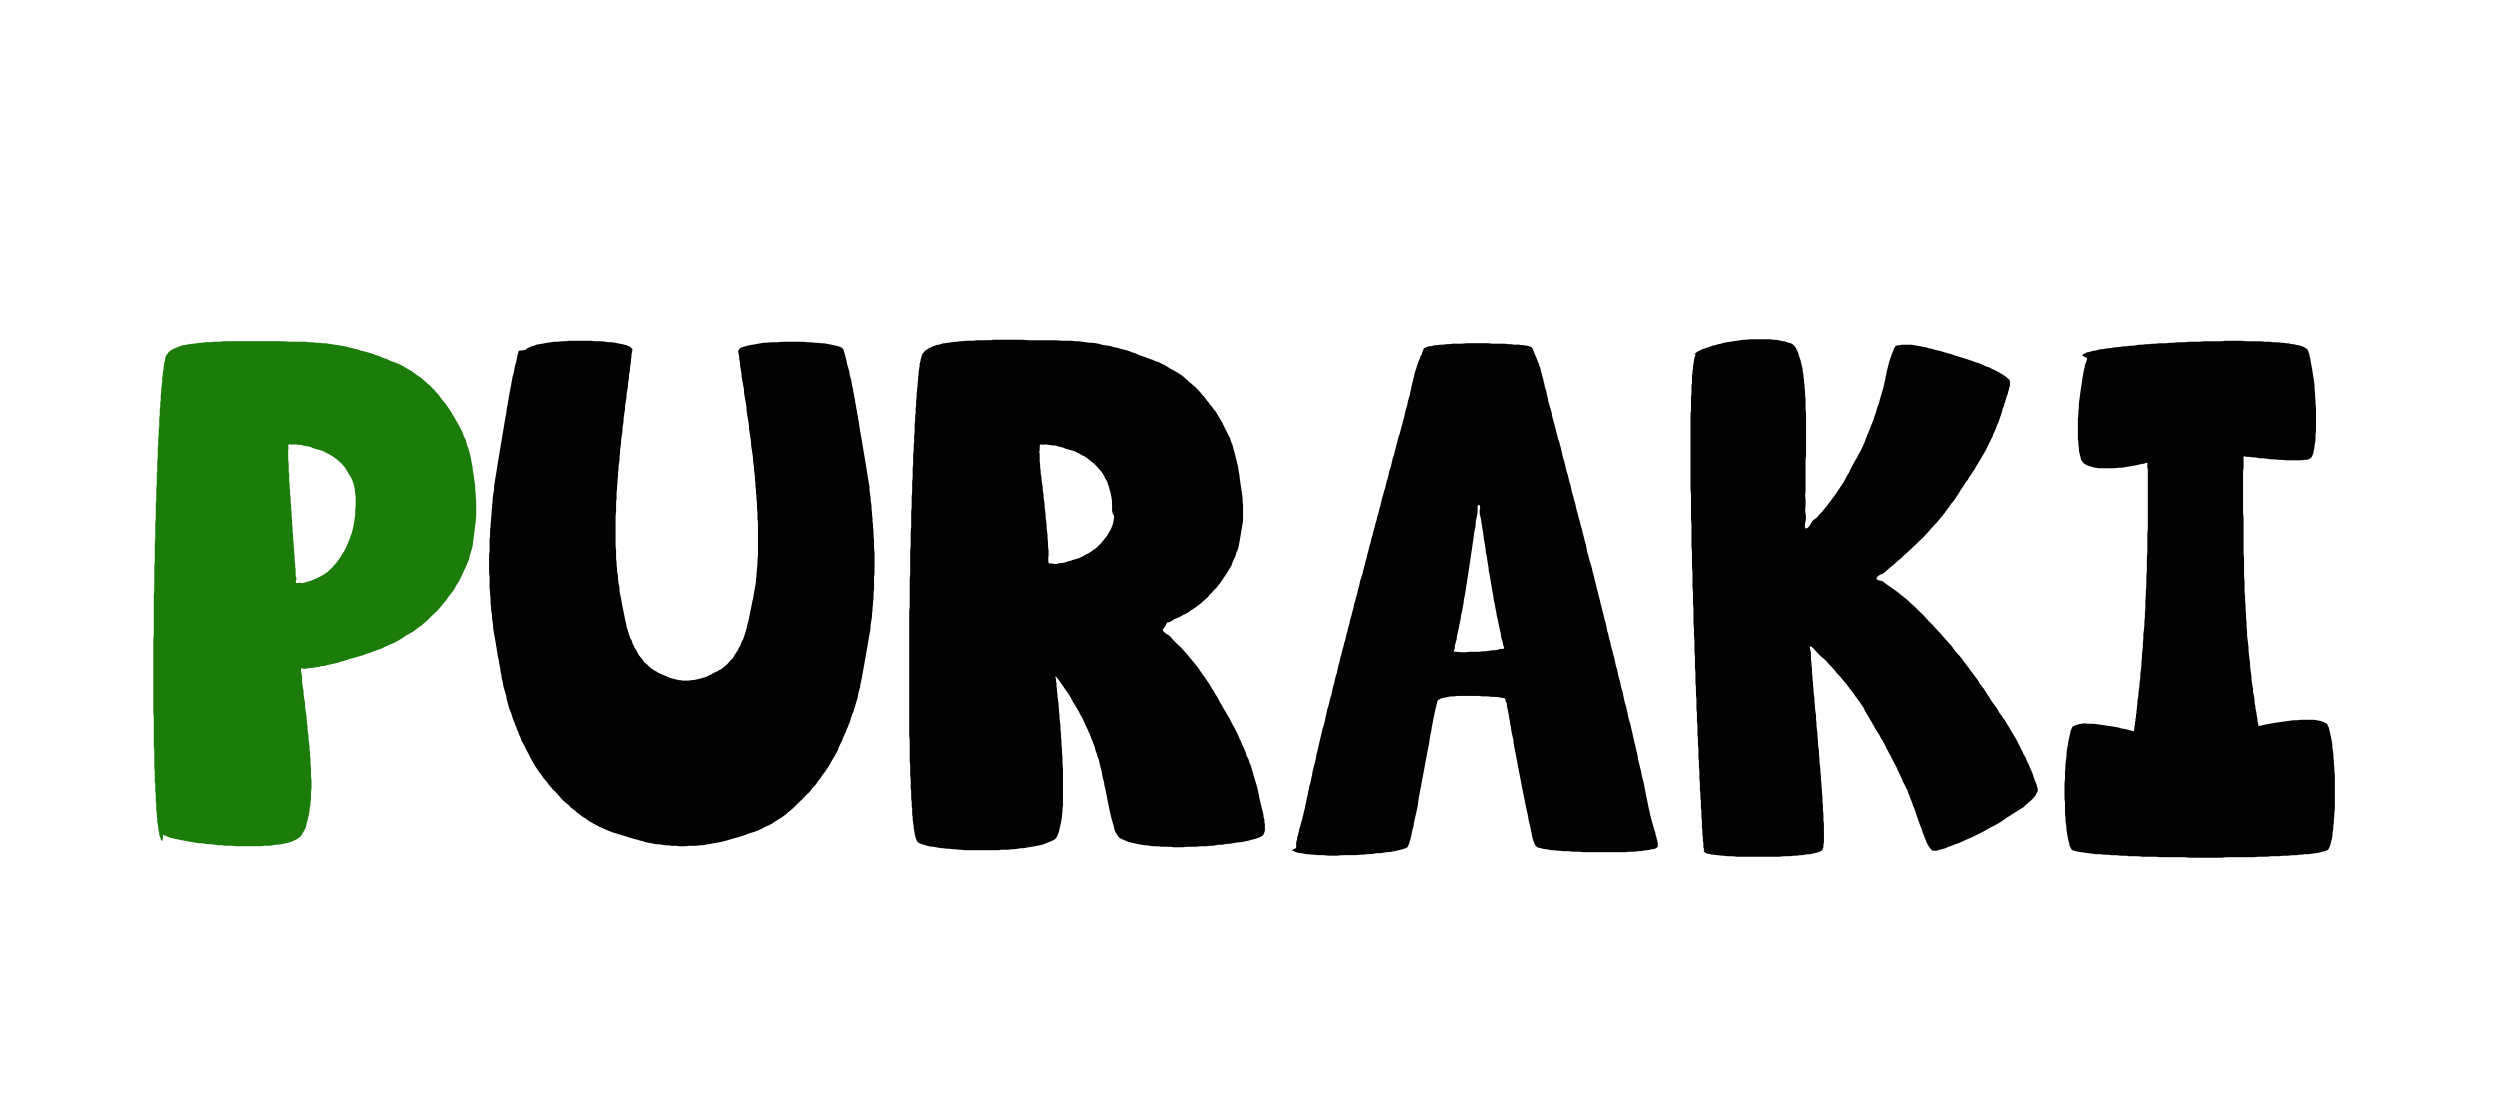 <?xml version="1.0" encoding="utf-8"?>
<!-- Generator: Adobe Illustrator 18.0.0, SVG Export Plug-In . SVG Version: 6.00 Build 0)  -->
<!DOCTYPE svg PUBLIC "-//W3C//DTD SVG 1.0//EN" "http://www.w3.org/TR/2001/REC-SVG-20010904/DTD/svg10.dtd">
<svg version="1.0" id="Camada_1" xmlns="http://www.w3.org/2000/svg" xmlns:xlink="http://www.w3.org/1999/xlink" x="0px" y="0px"
	 viewBox="120 314 504 222" enable-background="new 120 314 504 222" xml:space="preserve">
<path fill="#1B7C09" d="M152.6,483.5C152.6,483.5,152.5,483.4,152.6,483.5c-0.1-0.1-0.1-0.2-0.2-0.3c0-0.1,0-0.2-0.1-0.3
	c0-0.1,0-0.2-0.1-0.3c0-0.1,0-0.2-0.1-0.3c0-0.2,0-0.3,0-0.4c-0.1-0.2-0.1-0.3-0.1-0.5c-0.1-0.2-0.1-0.3-0.1-0.5s0-0.4-0.1-0.6
	c0-0.2,0-0.4-0.1-0.6c0-0.2,0-0.5,0-0.7c-0.1-0.3-0.1-0.6-0.1-0.8c0-0.3,0-0.6-0.1-0.8c0-0.3,0-0.6,0-0.9c0-0.3,0-0.6-0.1-1
	c0-0.3,0-0.6,0-0.9c0-0.4,0-0.7-0.1-1c0-0.3,0-0.7,0-1s0-0.7-0.1-1c0-0.3,0-0.7,0-1.1c0-0.3,0-0.7,0-1.1c-0.1-0.4-0.1-0.8-0.1-1.2
	c0-0.4,0-0.8,0-1.2s0-0.8,0-1.2c0-0.5,0-0.9-0.1-1.3c0-0.5,0-0.9,0-1.3c0-0.5,0-0.9,0-1.4c0-0.5,0-0.9,0-1.4c0-0.5,0-0.9,0-1.4
	c0-0.5,0-0.9-0.1-1.4c0-0.5,0-1,0-1.5c0-0.5,0-1,0-1.5c0-0.5,0-1,0-1.5c0-0.5,0-1,0-1.5c0-0.5,0-1,0-1.6c0-0.5,0-1,0-1.5
	c0-0.5,0-1,0-1.6c0-0.5,0-1,0-1.6c0-0.5,0-1,0-1.6s0-1,0.1-1.6c0-0.6,0-1.1,0-1.7c0-0.5,0-1,0-1.6c0-0.5,0-1,0-1.6
	c0-0.6,0-1.1,0-1.7c0-0.5,0-1,0-1.6c0.1-0.5,0.1-1.1,0.1-1.7c0-0.5,0-1,0-1.6c0-0.5,0-1,0-1.6c0-0.5,0-1.1,0.1-1.7c0-0.5,0-1,0-1.6
	c0-0.5,0-1,0-1.6c0-0.5,0-1,0.1-1.6c0-0.5,0-1,0-1.6s0-1,0-1.5c0.1-0.5,0.1-1,0.1-1.6s0-1,0-1.5c0-0.5,0-1,0.1-1.5c0-0.5,0-1,0-1.5
	c0-0.5,0-1,0.1-1.5c0-0.5,0-0.9,0-1.4c0-0.5,0-1,0.1-1.5c0-0.5,0-0.9,0-1.3c0-0.5,0-0.9,0.1-1.4c0-0.5,0-0.9,0-1.3
	c0-0.5,0-0.9,0.1-1.3c0-0.4,0-0.8,0-1.3c0.1-0.4,0.1-0.8,0.1-1.2c0-0.4,0-0.8,0.1-1.1c0-0.4,0-0.8,0-1.2c0-0.3,0-0.7,0.1-1.1
	c0-0.4,0-0.7,0-1c0.1-0.4,0.1-0.7,0.1-1c0-0.3,0-0.7,0.1-1c0-0.4,0-0.7,0-1c0.1-0.3,0.1-0.7,0.1-1c0-0.3,0-0.6,0.1-0.9
	c0-0.2,0-0.5,0.1-0.8c0-0.2,0-0.5,0-0.8c0.1-0.2,0.1-0.5,0.1-0.7c0-0.2,0-0.4,0.1-0.6c0-0.2,0-0.4,0.1-0.6c0-0.2,0-0.4,0-0.5
	c0.1-0.2,0.1-0.3,0.1-0.5c0-0.1,0-0.3,0.1-0.4c0-0.1,0-0.2,0.1-0.4c0-0.1,0-0.2,0-0.4c0.1-0.1,0.1-0.1,0.1-0.2c0-0.1,0-0.1,0.1-0.2
	c0-0.1,0-0.1,0.1-0.1c0.1-0.1,0.1-0.2,0.2-0.3c0.1-0.1,0.1-0.2,0.2-0.3c0.1-0.1,0.2-0.1,0.2-0.2c0.1-0.1,0.2-0.1,0.3-0.2
	c0.2-0.1,0.3-0.1,0.4-0.2c0.2-0.1,0.3-0.2,0.4-0.2c0.2-0.1,0.3-0.1,0.5-0.2c0.2-0.1,0.3-0.1,0.5-0.2c0.2-0.1,0.4-0.1,0.6-0.2
	c0.2,0,0.4,0,0.7-0.1c0.3-0.1,0.5-0.1,0.7-0.1c0.3-0.1,0.5-0.1,0.8-0.1c0.3-0.1,0.5-0.1,0.8-0.1c0.3-0.1,0.7-0.1,1-0.1
	c0.3-0.1,0.7-0.1,1.1-0.1c0.4,0,0.8,0,1.1-0.1c0.4,0,0.8,0,1.2,0c0.4-0.1,0.9-0.1,1.4-0.1c0.4,0,0.9,0,1.4,0c0.5,0,1.1,0,1.6,0
	c0.5,0,1.1,0,1.6,0c0.6,0,1.2,0,1.8,0c0.7,0,1.3,0,2,0c0.7,0,1.4,0,2.1,0c0.7,0,1.4,0,2.2,0.1c0.8,0,1.5,0,2.4,0
	c0.4,0,0.9,0,1.4,0.1c0.4,0,0.9,0,1.4,0.1c0.4,0,0.9,0,1.3,0.1c0.4,0,0.9,0,1.3,0.1c0.4,0.1,0.9,0.1,1.3,0.2
	c0.4,0.1,0.9,0.1,1.3,0.2c0.4,0.1,0.9,0.1,1.3,0.3c0.4,0.1,0.8,0.1,1.2,0.3c0.4,0.1,0.8,0.1,1.1,0.3c0.4,0.1,0.8,0.2,1.2,0.3
	c0.4,0.1,0.8,0.2,1.1,0.3c0.4,0.1,0.8,0.3,1.1,0.4c0.4,0.1,0.7,0.2,1.1,0.4c0.4,0.2,0.7,0.3,1.1,0.4c0.4,0.2,0.7,0.4,1.1,0.5
	c0.4,0.1,0.7,0.3,1.1,0.4c0.3,0.2,0.7,0.3,1,0.5c0.3,0.2,0.7,0.4,1,0.6c0.3,0.2,0.6,0.3,0.9,0.5c0.3,0.2,0.6,0.5,0.9,0.7
	c0.3,0.2,0.6,0.4,0.9,0.6c0.3,0.2,0.5,0.5,0.8,0.7c0.3,0.2,0.5,0.5,0.8,0.7c0.3,0.2,0.5,0.5,0.8,0.8c0.3,0.2,0.5,0.5,0.7,0.8
	c0.3,0.2,0.5,0.5,0.7,0.8c0.2,0.3,0.4,0.6,0.7,0.9c0.3,0.3,0.5,0.6,0.7,0.9c0.2,0.3,0.4,0.6,0.6,0.9c0.2,0.3,0.4,0.6,0.6,1
	c0.2,0.3,0.4,0.6,0.6,1c0.2,0.4,0.4,0.7,0.6,1c0.2,0.4,0.3,0.7,0.5,1c0.2,0.3,0.3,0.7,0.4,1c0.2,0.4,0.3,0.7,0.5,1
	c0.1,0.4,0.2,0.8,0.3,1.2c0.2,0.3,0.3,0.7,0.4,1.1c0.1,0.4,0.2,0.8,0.3,1.2c0.1,0.4,0.1,0.8,0.2,1.2c0.1,0.4,0.2,0.8,0.2,1.3
	c0.1,0.4,0.1,0.8,0.2,1.2c0.1,0.5,0.1,0.9,0.2,1.4c0.1,0.5,0.1,0.9,0.1,1.4c0.1,0.5,0.1,0.9,0.1,1.4c0.1,0.5,0.1,0.9,0.1,1.4
	c0,0.6,0,1.3,0,1.8c0,0.6,0,1.2-0.1,1.7c-0.1,0.6-0.1,1.2-0.2,1.7c-0.1,0.5-0.1,1-0.2,1.6c-0.1,0.5-0.1,1-0.2,1.6
	c-0.1,0.5-0.2,1-0.4,1.5c-0.2,0.5-0.3,1-0.4,1.5c-0.2,0.5-0.4,0.9-0.6,1.4c-0.2,0.4-0.4,0.8-0.6,1.3c-0.2,0.4-0.4,0.8-0.6,1.3
	c-0.2,0.4-0.5,0.8-0.7,1.1c-0.2,0.4-0.4,0.8-0.7,1.2c-0.3,0.3-0.5,0.7-0.8,1c-0.3,0.4-0.5,0.8-0.8,1.1c-0.3,0.3-0.5,0.6-0.8,1
	c-0.3,0.3-0.6,0.7-0.9,1c-0.3,0.3-0.7,0.6-1,0.9c-0.3,0.3-0.6,0.6-0.9,0.9c-0.3,0.3-0.7,0.6-1,0.9c-0.3,0.2-0.7,0.5-1,0.7
	c-0.4,0.3-0.7,0.6-1.1,0.8c-0.3,0.2-0.7,0.4-1.1,0.6c-0.3,0.2-0.7,0.5-1,0.7c-0.4,0.2-0.7,0.4-1.1,0.6c-0.4,0.2-0.7,0.4-1.1,0.5
	c-0.4,0.2-0.7,0.3-1.1,0.5c-0.4,0.2-0.7,0.4-1.1,0.5c-0.4,0.1-0.7,0.3-1.1,0.4c-0.4,0.1-0.7,0.3-1.1,0.4c-0.4,0.1-0.7,0.2-1.1,0.4
	c-0.3,0.1-0.7,0.2-1.1,0.3c-0.3,0.1-0.7,0.2-1,0.3c-0.3,0.1-0.7,0.1-1,0.3c-0.3,0.1-0.7,0.2-1,0.3c-0.3,0.1-0.6,0.1-0.9,0.3
	c-0.3,0.1-0.6,0.1-0.9,0.2c-0.3,0.1-0.6,0.1-0.9,0.2c-0.3,0.1-0.5,0.1-0.8,0.2c-0.3,0.1-0.5,0.1-0.8,0.1c-0.3,0.1-0.5,0.1-0.7,0.2
	c-0.2,0-0.5,0-0.7,0.1c-0.2,0-0.4,0-0.7,0.1c-0.2,0-0.4,0-0.6,0c-0.2,0.1-0.3,0.1-0.5,0.1c-0.2,0.1-0.3,0.1-0.5,0
	c-0.3-0.1-0.4-0.1-0.4,0c-0.1,0.3,0,0.7,0.1,1.1c0.1,0.3,0.1,0.7,0.1,1.1c0,0.4,0,0.8,0.1,1.2c0.1,0.4,0.1,0.8,0.2,1.2
	c0,0.4,0,0.8,0.1,1.2c0.1,0.5,0.1,0.9,0.2,1.3c0,0.5,0,0.9,0.1,1.3c0.1,0.4,0.1,0.8,0.2,1.3c0,0.4,0,0.8,0.1,1.3
	c0.1,0.5,0.1,0.9,0.1,1.3c0.1,0.5,0.1,0.9,0.2,1.3c0,0.5,0,0.9,0.1,1.3c0.1,0.5,0.1,0.9,0.1,1.4c0.1,0.4,0.1,0.8,0.1,1.2
	c0.1,0.5,0.1,0.9,0.1,1.3c0,0.4,0,0.8,0.1,1.3c0,0.4,0,0.8,0,1.2s0,0.8,0.1,1.2c0,0.4,0,0.8,0,1.1c0,0.4,0,0.8-0.1,1.2
	c0,0.3,0,0.7,0,1c0,0.3,0,0.7-0.1,1c0,0.4,0,0.7-0.1,1c-0.1,0.3-0.1,0.6-0.1,1c-0.1,0.3-0.1,0.6-0.2,0.9c-0.1,0.3-0.1,0.6-0.2,0.9
	c-0.1,0.2-0.2,0.5-0.2,0.8c-0.1,0.2-0.1,0.5-0.2,0.7c-0.1,0.2-0.2,0.4-0.3,0.6c-0.1,0.2-0.2,0.3-0.3,0.5c-0.1,0.2-0.2,0.3-0.3,0.5
	c-0.1,0.1-0.2,0.2-0.4,0.4c-0.2,0.1-0.3,0.2-0.5,0.3c-0.2,0.1-0.4,0.2-0.6,0.3c-0.3,0.1-0.5,0.2-0.7,0.3c-0.3,0.1-0.6,0.1-0.9,0.2
	c-0.3,0.1-0.6,0.1-0.9,0.2c-0.4,0.1-0.7,0.1-1.1,0.1c-0.4,0.1-0.8,0.1-1.1,0.2c-0.4,0-0.8,0-1.2,0c-0.4,0.1-0.8,0.1-1.2,0.1
	c-0.4,0-0.9,0-1.3,0c-0.4,0-0.9,0-1.3,0c-0.5,0-0.9,0-1.4,0c-0.4,0-0.9,0-1.4-0.1c-0.4,0-0.9,0-1.4,0c-0.4-0.1-0.9-0.1-1.3-0.1
	c-0.5-0.1-0.9-0.1-1.4-0.2c-0.4,0-0.9,0-1.3-0.1c-0.4-0.1-0.8-0.1-1.2-0.1c-0.4-0.1-0.8-0.1-1.2-0.2c-0.4-0.1-0.8-0.1-1.1-0.2
	c-0.4-0.1-0.7-0.1-1.1-0.2c-0.3-0.1-0.7-0.1-1-0.2c-0.3-0.1-0.6-0.1-0.9-0.2c-0.3-0.1-0.5-0.1-0.7-0.2c-0.2-0.1-0.4-0.1-0.7-0.3
	c-0.2-0.1-0.3-0.1-0.5-0.2C152.8,483.6,152.7,483.6,152.6,483.5z M191.7,416c0-0.6,0-1.3,0-1.8c-0.1-0.6-0.1-1.1-0.2-1.7
	c-0.1-0.5-0.2-1-0.4-1.5c-0.2-0.5-0.4-0.9-0.7-1.3c-0.2-0.4-0.5-0.8-0.7-1.2c-0.3-0.4-0.5-0.7-0.8-1c-0.3-0.3-0.7-0.6-1-0.9
	c-0.3-0.2-0.7-0.5-1-0.7c-0.4-0.2-0.7-0.4-1.1-0.6c-0.4-0.2-0.7-0.4-1.1-0.5c-0.4-0.1-0.8-0.2-1.1-0.3c-0.3-0.1-0.7-0.2-1-0.4
	c-0.4-0.1-0.7-0.1-1.1-0.2c-0.3-0.1-0.6-0.1-0.9-0.2c-0.3,0-0.5,0-0.8-0.1c-0.2,0-0.5,0-0.7,0c-0.2,0.1-0.3,0.1-0.5,0
	c-0.2-0.1-0.4,0-0.4,0.1c-0.1,0.1-0.1,0.2-0.1,0.3c0.1,0.2,0.1,0.4,0,0.6c0,0.3,0,0.6,0,0.8c0,0.3,0,0.6,0,0.9c0,0.3,0,0.7,0.1,1
	c0,0.4,0,0.7,0,1.1c0,0.4,0,0.8,0.1,1.2c0,0.5,0,0.9,0,1.3c0.1,0.5,0.1,0.9,0.1,1.4c0.1,0.5,0.1,0.9,0.1,1.4c0.1,0.5,0.1,1,0.1,1.5
	c0.1,0.5,0.1,1,0.1,1.5c0.1,0.5,0.1,1,0.1,1.5c0.1,0.5,0.1,1,0.1,1.5c0.1,0.5,0.1,1,0.1,1.5c0.1,0.5,0.1,1,0.1,1.5
	c0.1,0.5,0.1,0.9,0.1,1.3c0.1,0.5,0.1,0.9,0.1,1.4c0.1,0.4,0.1,0.8,0.1,1.2c0,0.4,0,0.7,0.1,1.1c0,0.3,0,0.7,0.1,1
	c0,0.3,0,0.6,0,0.9c0,0.3,0,0.6,0.1,0.8c0.1,0.2,0.1,0.4,0,0.6c-0.1,0.2-0.1,0.4,0,0.5c0.1,0.1,0.2,0.1,0.4,0c0.2,0,0.3,0,0.5,0
	c0.2,0.1,0.4,0.1,0.6,0c0.3-0.1,0.5-0.1,0.7-0.2c0.2-0.1,0.5-0.1,0.7-0.2c0.3-0.1,0.5-0.2,0.7-0.3c0.3-0.1,0.6-0.3,0.9-0.4
	c0.3-0.1,0.5-0.3,0.8-0.4c0.3-0.2,0.6-0.4,0.9-0.6c0.3-0.2,0.5-0.5,0.8-0.7c0.3-0.3,0.5-0.6,0.8-0.9c0.3-0.3,0.5-0.6,0.8-1
	c0.3-0.4,0.5-0.7,0.7-1.1c0.3-0.4,0.5-0.8,0.7-1.2c0.2-0.5,0.4-0.9,0.6-1.4c0.2-0.5,0.4-1,0.6-1.6c0.2-0.6,0.3-1.2,0.4-1.7
	c0.1-0.6,0.2-1.3,0.3-1.9C191.6,417.4,191.6,416.7,191.7,416z"/>
<path fill="#020202" d="M226.1,384.4c0.1-0.1,0.2-0.2,0.4-0.3c0.3-0.1,0.5-0.2,0.7-0.3c0.3-0.1,0.6-0.1,0.9-0.3
	c0.4-0.1,0.7-0.1,1.1-0.2c0.4-0.1,0.8-0.1,1.2-0.2c0.4-0.1,0.9-0.1,1.3-0.2c0.5,0,1,0,1.5-0.1c0.5,0,1,0,1.5-0.1c0.5,0,1,0,1.5,0
	c0.5,0,1.1,0,1.5,0c0.5,0,1,0,1.5,0c0.5,0.1,1,0.1,1.5,0.1c0.5,0,0.9,0,1.4,0.1c0.4,0.1,0.9,0.1,1.3,0.1c0.4,0.1,0.8,0.1,1.1,0.2
	c0.3,0.1,0.7,0.1,1,0.2c0.3,0.1,0.5,0.1,0.8,0.2c0.2,0.1,0.4,0.2,0.7,0.3c0.1,0.1,0.2,0.1,0.3,0.3c0.1,0.1,0.2,0.1,0.2,0.3
	c-0.1,0.4-0.1,0.7-0.2,1c0,0.4,0,0.7-0.1,1c0,0.4,0,0.7-0.1,1c-0.1,0.4-0.1,0.8-0.1,1.1c-0.1,0.3-0.1,0.7-0.2,1c0,0.4,0,0.8-0.1,1.1
	c-0.1,0.4-0.1,0.8-0.1,1.1c-0.1,0.4-0.1,0.8-0.2,1.2c-0.1,0.4-0.1,0.8-0.1,1.1c-0.1,0.4-0.1,0.8-0.2,1.2c-0.1,0.4-0.1,0.8-0.1,1.2
	c-0.1,0.4-0.1,0.8-0.2,1.2c-0.1,0.5-0.1,0.9-0.1,1.3c-0.1,0.4-0.1,0.8-0.2,1.2c0,0.5,0,0.9-0.1,1.3c-0.1,0.4-0.1,0.8-0.2,1.3
	c0,0.4,0,0.8-0.1,1.3c-0.1,0.4-0.1,0.8-0.1,1.3c-0.1,0.4-0.1,0.8-0.1,1.3c-0.1,0.4-0.1,0.8-0.2,1.3c0,0.4,0,0.8-0.1,1.3
	c0,0.4,0,0.8-0.1,1.3c0,0.5,0,0.9-0.1,1.3c0,0.5,0,0.9-0.1,1.4c0,0.4,0,0.8,0,1.3c-0.1,0.4-0.1,0.8-0.1,1.3c0,0.4,0,0.8,0,1.3
	c-0.1,0.5-0.1,0.9-0.1,1.3c0,0.5,0,0.9,0,1.3c0,0.5,0,0.9,0,1.3c0,0.4,0,0.8,0,1.3c0,0.4,0,0.8,0,1.2c0,0.5,0,0.9,0.1,1.3
	c0,0.4,0,0.8,0,1.2c0,0.4,0,0.8,0.1,1.3c0,0.4,0,0.8,0.1,1.2c0,0.3,0,0.7,0.1,1.1c0.1,0.4,0.1,0.8,0.1,1.2c0.1,0.4,0.1,0.8,0.2,1.1
	c0.1,0.4,0.1,0.8,0.1,1.2c0.1,0.3,0.1,0.7,0.2,1c0.1,0.4,0.2,0.8,0.2,1.1c0.1,0.3,0.1,0.7,0.2,1c0.1,0.3,0.1,0.7,0.2,1
	c0.1,0.3,0.1,0.7,0.2,1c0.1,0.3,0.1,0.7,0.2,1c0.1,0.3,0.2,0.6,0.2,1c0.1,0.3,0.2,0.6,0.3,0.9c0.1,0.3,0.2,0.6,0.3,1
	c0.1,0.3,0.2,0.6,0.4,0.8c0.1,0.3,0.2,0.6,0.3,0.9c0.2,0.3,0.3,0.6,0.4,0.8c0.2,0.2,0.3,0.5,0.5,0.8c0.1,0.2,0.2,0.5,0.4,0.7
	c0.2,0.2,0.3,0.4,0.5,0.6c0.2,0.2,0.3,0.5,0.5,0.7c0.2,0.2,0.4,0.3,0.6,0.5c0.2,0.2,0.4,0.4,0.6,0.6c0.2,0.2,0.4,0.3,0.6,0.4
	c0.2,0.2,0.4,0.3,0.7,0.4c0.2,0.2,0.4,0.3,0.7,0.4c0.2,0.1,0.5,0.2,0.7,0.3c0.2,0.1,0.5,0.2,0.7,0.3c0.2,0.1,0.5,0.2,0.7,0.3
	c0.3,0.1,0.5,0.1,0.8,0.2c0.3,0.1,0.5,0.1,0.8,0.2c0.3,0,0.5,0,0.8,0.1c0.3,0,0.6,0,0.9,0c0.3,0,0.6,0,0.9-0.1c0.3,0,0.6,0,0.9-0.1
	c0.3-0.1,0.5-0.1,0.8-0.2c0.3-0.1,0.5-0.1,0.7-0.2c0.3-0.1,0.5-0.1,0.8-0.3c0.2-0.1,0.5-0.2,0.7-0.3c0.2-0.1,0.4-0.3,0.7-0.4
	c0.2-0.1,0.4-0.2,0.7-0.3c0.2-0.2,0.4-0.3,0.7-0.4c0.2-0.2,0.4-0.3,0.6-0.5c0.2-0.2,0.4-0.3,0.6-0.5c0.2-0.2,0.3-0.4,0.5-0.6
	c0.2-0.2,0.4-0.4,0.6-0.6c0.2-0.2,0.3-0.5,0.4-0.7c0.2-0.2,0.3-0.5,0.5-0.7c0.2-0.3,0.3-0.6,0.4-0.8c0.2-0.2,0.3-0.5,0.4-0.8
	c0.1-0.3,0.2-0.6,0.4-0.8c0.1-0.3,0.2-0.6,0.3-0.9c0.1-0.3,0.2-0.6,0.3-0.9c0.1-0.4,0.2-0.7,0.2-1c0.1-0.3,0.2-0.6,0.3-1
	c0.1-0.3,0.1-0.6,0.2-1c0.1-0.3,0.1-0.7,0.2-1c0.1-0.3,0.1-0.7,0.2-1c0.1-0.3,0.1-0.7,0.2-1c0.1-0.3,0.2-0.7,0.2-1
	c0.1-0.4,0.1-0.8,0.2-1.1c0.1-0.4,0.1-0.8,0.2-1.1c0.1-0.4,0.1-0.8,0.1-1.1c0.1-0.4,0.1-0.8,0.1-1.2c0.1-0.4,0.1-0.8,0.1-1.1
	c0.1-0.4,0.1-0.8,0.1-1.2c0-0.4,0-0.8,0.1-1.2c0-0.4,0-0.8,0-1.2c0-0.5,0-0.9,0-1.3c0-0.4,0-0.8,0-1.2c0-0.5,0-0.9,0-1.3
	c0-0.4,0-0.8,0-1.3c0-0.4,0-0.8-0.1-1.2c0-0.5,0-0.9,0-1.3c-0.1-0.5-0.1-0.9-0.1-1.3c0-0.5,0-0.9-0.1-1.3c0-0.5,0-0.9-0.1-1.3
	c0-0.5,0-0.9-0.1-1.3c0-0.5,0-0.9-0.1-1.3c0-0.5,0-0.9-0.1-1.3c-0.1-0.5-0.1-0.9-0.1-1.3c-0.1-0.5-0.1-0.9-0.2-1.3
	c0-0.5,0-0.9-0.1-1.3c-0.1-0.5-0.1-0.9-0.2-1.3c-0.1-0.5-0.1-0.9-0.1-1.3c-0.1-0.4-0.1-0.8-0.2-1.3c-0.1-0.4-0.1-0.8-0.2-1.2
	c0-0.4,0-0.8-0.1-1.3c-0.1-0.4-0.1-0.8-0.2-1.2c-0.1-0.4-0.1-0.8-0.2-1.2c0-0.4,0-0.8-0.1-1.2c-0.1-0.4-0.1-0.8-0.2-1.2
	c-0.1-0.4-0.1-0.8-0.2-1.1c0-0.4,0-0.8-0.1-1.2c-0.1-0.4-0.1-0.7-0.2-1.1c-0.1-0.4-0.1-0.7-0.2-1.1c0-0.3,0-0.7-0.1-1
	c-0.1-0.4-0.1-0.8-0.2-1.1c0-0.4,0-0.7-0.1-1c-0.1-0.4-0.1-0.7-0.1-1c-0.1-0.3-0.1-0.7-0.2-1c0-0.1,0.1-0.2,0.2-0.4
	c0.1-0.1,0.2-0.1,0.3-0.3c0.2-0.1,0.4-0.1,0.6-0.2c0.3-0.1,0.5-0.1,0.8-0.2c0.3-0.1,0.7-0.2,1-0.2c0.4-0.1,0.8-0.1,1.1-0.2
	c0.4-0.1,0.8-0.1,1.2-0.2c0.4,0,0.9,0,1.4-0.1c0.4,0,0.9,0,1.4,0c0.5-0.1,1-0.1,1.5-0.1c0.5,0,1,0,1.5,0c0.5,0,1,0,1.5,0
	c0.5,0,1,0,1.5,0.1c0.5,0,0.9,0,1.4,0.1c0.4,0,0.9,0,1.3,0.1c0.4,0,0.8,0,1.1,0.1c0.4,0.1,0.7,0.1,1.1,0.2c0.3,0.1,0.6,0.1,0.9,0.2
	c0.2,0.1,0.4,0.1,0.7,0.2c0.2,0.1,0.3,0.1,0.5,0.3c0.1,0.1,0.1,0.1,0.2,0.2c0.1,0.4,0.2,0.7,0.3,1c0.1,0.4,0.2,0.8,0.3,1.1
	c0.1,0.3,0.1,0.7,0.2,1c0.1,0.4,0.2,0.7,0.3,1c0.1,0.4,0.2,0.8,0.2,1.1c0.1,0.3,0.2,0.7,0.3,1.1c0.1,0.3,0.1,0.7,0.2,1.1
	c0.1,0.4,0.2,0.7,0.2,1.1c0.1,0.4,0.2,0.7,0.2,1.1c0.1,0.3,0.2,0.7,0.2,1.1c0.1,0.4,0.2,0.8,0.2,1.1c0.1,0.4,0.2,0.8,0.2,1.2
	c0.1,0.4,0.2,0.7,0.2,1.1c0.1,0.4,0.2,0.8,0.2,1.2c0.1,0.4,0.1,0.8,0.2,1.2c0.1,0.4,0.1,0.7,0.2,1.1c0.1,0.4,0.1,0.8,0.2,1.2
	c0.1,0.4,0.1,0.8,0.2,1.2c0.1,0.4,0.1,0.8,0.2,1.2c0.1,0.4,0.1,0.8,0.2,1.2c0.1,0.4,0.1,0.8,0.2,1.2c0.1,0.4,0.1,0.8,0.2,1.3
	c0.1,0.4,0.1,0.8,0.2,1.2c0.1,0.4,0.1,0.8,0.2,1.2c0.1,0.4,0.1,0.8,0.1,1.2c0.1,0.5,0.1,0.9,0.2,1.3c0,0.4,0,0.8,0.1,1.2
	c0.1,0.4,0.1,0.8,0.1,1.2c0.1,0.5,0.1,0.9,0.1,1.3c0.1,0.4,0.1,0.8,0.1,1.2c0.1,0.5,0.1,0.9,0.1,1.3c0.1,0.4,0.1,0.8,0.1,1.2
	c0,0.4,0,0.8,0.1,1.3c0,0.4,0,0.8,0,1.2c0,0.4,0,0.8,0.1,1.2c0,0.5,0,0.9,0,1.3c0,0.4,0,0.8,0,1.2c0,0.4,0,0.8,0,1.3
	c0,0.4,0,0.8-0.1,1.2c0,0.4,0,0.8,0,1.2c0,0.4,0,0.8,0,1.3c-0.1,0.4-0.1,0.8-0.1,1.2c0,0.4,0,0.8-0.1,1.2c0,0.4,0,0.8-0.1,1.2
	c0,0.4,0,0.8-0.1,1.2c0,0.4,0,0.8-0.1,1.2c-0.1,0.4-0.1,0.8-0.2,1.2c0,0.4,0,0.8-0.1,1.2c-0.1,0.4-0.1,0.8-0.2,1.1
	c-0.1,0.4-0.1,0.8-0.2,1.2c-0.1,0.4-0.1,0.8-0.2,1.2c-0.1,0.3-0.1,0.7-0.2,1.1c-0.1,0.4-0.1,0.8-0.2,1.1c-0.1,0.4-0.1,0.8-0.2,1.2
	c-0.1,0.3-0.1,0.7-0.2,1.1c-0.1,0.3-0.1,0.7-0.2,1.1c-0.1,0.4-0.1,0.7-0.2,1.1c-0.1,0.3-0.2,0.7-0.2,1.1c-0.1,0.3-0.2,0.7-0.3,1
	c-0.1,0.3-0.1,0.7-0.2,1.1c-0.1,0.4-0.2,0.7-0.3,1c-0.1,0.3-0.2,0.7-0.3,1c-0.1,0.3-0.2,0.7-0.3,1c-0.2,0.3-0.3,0.7-0.4,1
	c-0.1,0.3-0.2,0.7-0.3,1c-0.2,0.4-0.3,0.7-0.4,1c-0.2,0.3-0.3,0.6-0.4,1c-0.2,0.3-0.3,0.7-0.5,1c-0.1,0.3-0.2,0.7-0.4,1
	c-0.2,0.3-0.3,0.7-0.5,1c-0.1,0.4-0.2,0.7-0.4,1c-0.2,0.3-0.3,0.6-0.5,0.9c-0.2,0.3-0.4,0.7-0.6,1c-0.2,0.3-0.3,0.6-0.5,0.9
	c-0.2,0.3-0.4,0.6-0.6,0.9c-0.2,0.3-0.4,0.6-0.6,0.8c-0.2,0.3-0.4,0.6-0.6,0.9c-0.2,0.2-0.4,0.5-0.6,0.8c-0.2,0.3-0.4,0.6-0.7,0.8
	c-0.2,0.2-0.4,0.5-0.6,0.8c-0.2,0.2-0.4,0.5-0.7,0.7c-0.2,0.2-0.5,0.5-0.7,0.7c-0.2,0.3-0.4,0.5-0.7,0.7c-0.2,0.2-0.5,0.5-0.7,0.7
	c-0.2,0.2-0.5,0.5-0.7,0.7c-0.2,0.2-0.5,0.4-0.7,0.6c-0.3,0.2-0.5,0.4-0.7,0.6c-0.3,0.2-0.5,0.4-0.8,0.6c-0.3,0.2-0.5,0.3-0.8,0.5
	c-0.3,0.2-0.5,0.3-0.8,0.5c-0.3,0.2-0.5,0.4-0.8,0.5c-0.3,0.2-0.6,0.3-0.9,0.4c-0.3,0.2-0.6,0.3-0.9,0.5c-0.3,0.1-0.6,0.3-0.9,0.4
	c-0.3,0.1-0.6,0.2-0.9,0.3c-0.3,0.1-0.7,0.2-1,0.3c-0.3,0.2-0.7,0.3-1,0.4c-0.3,0.1-0.7,0.2-1,0.3c-0.3,0.1-0.7,0.2-1.1,0.3
	c-0.3,0.1-0.7,0.2-1,0.3c-0.4,0.1-0.7,0.2-1.1,0.3c-0.4,0.1-0.7,0.1-1.1,0.2c-0.4,0.1-0.8,0.1-1.1,0.2c-0.4,0.1-0.8,0.1-1.1,0.2
	c-0.4,0.1-0.8,0.1-1.1,0.1c-0.4,0.1-0.8,0.1-1.1,0.1c-0.4,0-0.8,0-1.2,0c-0.4,0.1-0.8,0.1-1.2,0.1c-0.4,0-0.8,0-1.2-0.1
	c-0.4,0-0.8,0-1.1,0c-0.4-0.1-0.8-0.1-1.2-0.1c-0.4-0.1-0.8-0.1-1.1-0.2c-0.4,0-0.8,0-1.1-0.1c-0.4-0.1-0.7-0.1-1.1-0.2
	c-0.4-0.1-0.8-0.1-1.1-0.3c-0.3-0.1-0.7-0.1-1.1-0.3c-0.3-0.1-0.7-0.1-1.1-0.3c-0.3-0.1-0.7-0.1-1-0.3c-0.3-0.1-0.7-0.2-1-0.3
	c-0.3-0.1-0.7-0.2-1-0.3c-0.3-0.1-0.7-0.2-1-0.3c-0.3-0.1-0.7-0.3-1-0.4c-0.3-0.1-0.6-0.3-0.9-0.4c-0.3-0.1-0.6-0.3-0.9-0.4
	c-0.3-0.2-0.6-0.3-0.9-0.5c-0.3-0.1-0.5-0.3-0.8-0.4c-0.3-0.2-0.5-0.4-0.8-0.6c-0.3-0.2-0.5-0.3-0.8-0.5c-0.3-0.2-0.5-0.4-0.8-0.6
	c-0.3-0.2-0.5-0.4-0.7-0.6c-0.3-0.2-0.5-0.4-0.8-0.6c-0.2-0.2-0.4-0.5-0.7-0.7c-0.3-0.2-0.5-0.4-0.7-0.6c-0.3-0.2-0.5-0.5-0.7-0.7
	c-0.2-0.2-0.4-0.5-0.7-0.8c-0.2-0.2-0.4-0.5-0.7-0.7c-0.2-0.2-0.4-0.5-0.7-0.8c-0.2-0.2-0.4-0.5-0.6-0.8c-0.2-0.2-0.4-0.5-0.7-0.8
	c-0.2-0.3-0.4-0.6-0.6-0.9c-0.2-0.2-0.4-0.5-0.6-0.8c-0.2-0.3-0.4-0.6-0.6-0.9c-0.2-0.3-0.3-0.6-0.5-0.9c-0.2-0.3-0.3-0.6-0.5-0.9
	c-0.2-0.4-0.3-0.7-0.5-1c-0.2-0.3-0.3-0.6-0.5-1c-0.2-0.3-0.3-0.6-0.5-0.9c-0.2-0.3-0.3-0.7-0.4-1c-0.2-0.3-0.3-0.6-0.4-1
	c-0.2-0.3-0.3-0.6-0.4-1c-0.2-0.3-0.3-0.7-0.4-1c-0.2-0.3-0.3-0.7-0.4-1c-0.1-0.3-0.2-0.6-0.3-1c-0.2-0.3-0.3-0.7-0.4-1
	c-0.1-0.4-0.2-0.8-0.3-1.1c-0.1-0.3-0.2-0.7-0.2-1c-0.1-0.3-0.2-0.7-0.3-1.1c-0.1-0.3-0.2-0.7-0.3-1c-0.1-0.4-0.1-0.8-0.2-1.1
	c-0.1-0.4-0.2-0.7-0.2-1.1c-0.1-0.3-0.2-0.7-0.2-1.1c-0.1-0.4-0.1-0.8-0.2-1.1c-0.1-0.4-0.1-0.8-0.2-1.1c-0.1-0.4-0.2-0.8-0.2-1.2
	c-0.1-0.3-0.1-0.7-0.2-1.1c-0.1-0.4-0.1-0.8-0.2-1.2c-0.1-0.4-0.1-0.8-0.2-1.1c-0.1-0.4-0.1-0.8-0.2-1.2c-0.1-0.4-0.1-0.8-0.1-1.2
	c-0.1-0.4-0.1-0.8-0.2-1.2c0-0.4,0-0.8-0.1-1.2c-0.1-0.4-0.1-0.8-0.1-1.2c-0.1-0.4-0.1-0.8-0.1-1.2c0-0.4,0-0.8-0.1-1.2
	c0-0.4,0-0.8-0.1-1.3c0-0.4,0-0.8,0-1.2c0-0.4,0-0.8,0-1.2c-0.1-0.4-0.1-0.8-0.1-1.3c0-0.4,0-0.8,0-1.2c0-0.4,0-0.8,0-1.2
	c0-0.5,0-0.9,0.1-1.3c0-0.4,0-0.8,0-1.2c0-0.5,0-0.9,0-1.3c0.1-0.4,0.1-0.8,0.1-1.2c0-0.5,0-0.9,0.1-1.3c0-0.4,0-0.8,0.1-1.3
	c0-0.4,0-0.8,0.1-1.2c0-0.4,0-0.8,0.1-1.3c0-0.4,0-0.8,0.1-1.2c0-0.4,0-0.8,0.1-1.3c0.1-0.4,0.1-0.8,0.2-1.2c0-0.4,0-0.8,0.1-1.2
	c0.1-0.5,0.1-0.9,0.2-1.3c0.1-0.4,0.1-0.8,0.2-1.2c0.1-0.4,0.1-0.8,0.2-1.3c0.1-0.4,0.1-0.8,0.2-1.2c0.1-0.4,0.1-0.8,0.2-1.2
	c0.1-0.4,0.1-0.8,0.2-1.2c0.1-0.4,0.1-0.8,0.2-1.2c0.1-0.4,0.1-0.8,0.2-1.2c0.1-0.4,0.1-0.8,0.2-1.2c0.1-0.4,0.1-0.8,0.2-1.2
	c0.1-0.4,0.1-0.8,0.2-1.2c0.1-0.4,0.2-0.8,0.2-1.2c0.1-0.4,0.1-0.8,0.2-1.2c0.1-0.4,0.1-0.7,0.2-1.1c0.1-0.4,0.1-0.8,0.2-1.2
	c0.1-0.4,0.1-0.7,0.2-1.1c0.1-0.4,0.2-0.8,0.2-1.1c0.1-0.4,0.2-0.8,0.2-1.1c0.1-0.4,0.2-0.8,0.3-1.1c0.1-0.4,0.1-0.8,0.2-1.1
	c0.1-0.4,0.2-0.8,0.3-1.1c0.1-0.3,0.1-0.7,0.2-1.1c0.1-0.4,0.2-0.7,0.3-1C225.9,384.6,226,384.5,226.1,384.4z"/>
<path fill="#020202" d="M354.4,441c0.1,0.3,0.4,0.6,1.1,1c0.4,0.2,0.7,0.6,1,1c0.3,0.3,0.7,0.7,1,1c0.4,0.3,0.7,0.6,1,1
	c0.3,0.3,0.6,0.7,0.9,1c0.3,0.4,0.6,0.7,0.9,1.1c0.3,0.3,0.6,0.7,0.9,1.1c0.3,0.3,0.5,0.7,0.8,1.1c0.3,0.4,0.5,0.8,0.8,1.1
	c0.3,0.4,0.5,0.8,0.8,1.2c0.3,0.4,0.5,0.8,0.7,1.2c0.3,0.3,0.5,0.7,0.7,1.1c0.3,0.4,0.5,0.8,0.7,1.2c0.2,0.4,0.4,0.8,0.7,1.2
	c0.2,0.4,0.4,0.8,0.7,1.2c0.2,0.4,0.4,0.8,0.7,1.2c0.2,0.4,0.4,0.8,0.6,1.2c0.2,0.3,0.4,0.7,0.6,1.1c0.2,0.4,0.4,0.8,0.6,1.2
	c0.2,0.4,0.3,0.8,0.5,1.1c0.2,0.4,0.3,0.8,0.5,1.2c0.2,0.3,0.3,0.7,0.5,1.1c0.1,0.4,0.2,0.8,0.4,1.1c0.2,0.3,0.3,0.7,0.4,1.1
	c0.2,0.3,0.3,0.7,0.4,1c0.1,0.3,0.2,0.7,0.3,1.1c0.1,0.3,0.2,0.7,0.3,1c0.1,0.3,0.2,0.6,0.3,1c0.1,0.3,0.2,0.7,0.3,1
	c0.1,0.4,0.1,0.7,0.2,1c0.1,0.3,0.1,0.6,0.2,1c0.1,0.3,0.1,0.6,0.2,0.9c0.1,0.2,0.1,0.5,0.2,0.8c0.1,0.3,0.1,0.6,0.2,0.8
	c0.1,0.2,0.1,0.5,0.2,0.8c0,0.2,0,0.5,0.1,0.7c0.1,0.2,0.1,0.4,0.1,0.6c0,0.2,0,0.4,0.1,0.6c0,0.2,0,0.4,0,0.5s0,0.3,0,0.4
	c0,0.2,0,0.3,0,0.4c0,0.1,0,0.2-0.1,0.3c0,0.1,0,0.2-0.1,0.3c0,0.1,0,0.1-0.1,0.2c0,0.1,0,0.1-0.1,0.2c-0.1,0.1-0.2,0.1-0.3,0.2
	c-0.1,0.1-0.2,0.1-0.4,0.2c-0.2,0.1-0.3,0.1-0.5,0.2c-0.2,0.1-0.4,0.1-0.7,0.2c-0.3,0.1-0.5,0.1-0.7,0.2c-0.3,0.1-0.6,0.1-0.9,0.2
	c-0.3,0.1-0.7,0.1-1,0.2c-0.3,0-0.7,0-1,0.1c-0.4,0.1-0.8,0.1-1.1,0.2c-0.4,0-0.8,0-1.1,0.1c-0.4,0.1-0.8,0.1-1.2,0.1
	c-0.4,0.1-0.8,0.1-1.2,0.2c-0.4,0-0.9,0-1.3,0.1c-0.4,0-0.9,0-1.3,0c-0.4,0.1-0.9,0.1-1.3,0.1c-0.4,0-0.9,0-1.3,0
	c-0.5,0.1-0.9,0.1-1.4,0.1c-0.4,0-0.9,0-1.3,0c-0.4-0.1-0.9-0.1-1.3-0.1c-0.4,0-0.8,0-1.2,0c-0.4-0.1-0.8-0.1-1.2-0.1
	c-0.4,0-0.8,0-1.1-0.1c-0.4-0.1-0.8-0.1-1.1-0.1c-0.3-0.1-0.7-0.1-1.1-0.2c-0.3-0.1-0.6-0.1-0.9-0.2c-0.3-0.1-0.6-0.1-0.9-0.2
	c-0.3-0.1-0.5-0.1-0.8-0.3c-0.2-0.1-0.4-0.1-0.7-0.3c-0.2-0.1-0.4-0.1-0.6-0.3c-0.1-0.1-0.1-0.1-0.2-0.2c-0.1-0.1-0.1-0.1-0.2-0.3
	c-0.1-0.1-0.1-0.2-0.2-0.3c-0.1-0.1-0.1-0.2-0.2-0.3c-0.1-0.2-0.1-0.3-0.2-0.5c-0.1-0.2-0.1-0.3-0.1-0.5c-0.1-0.2-0.1-0.5-0.2-0.7
	c-0.1-0.2-0.1-0.5-0.2-0.7c-0.1-0.2-0.1-0.5-0.2-0.7c-0.1-0.3-0.1-0.6-0.2-0.9c-0.1-0.3-0.1-0.6-0.2-0.9c-0.1-0.3-0.1-0.6-0.2-1
	c-0.1-0.3-0.1-0.6-0.2-1c-0.1-0.4-0.1-0.7-0.2-1c-0.1-0.4-0.1-0.7-0.2-1c-0.1-0.3-0.2-0.7-0.2-1.1c-0.1-0.3-0.2-0.7-0.3-1.1
	c-0.1-0.4-0.1-0.8-0.2-1.2c-0.1-0.4-0.2-0.8-0.3-1.1c-0.1-0.5-0.2-0.9-0.3-1.3c-0.2-0.4-0.3-0.8-0.4-1.2c-0.2-0.4-0.3-0.8-0.4-1.3
	c-0.2-0.4-0.3-0.8-0.5-1.3c-0.2-0.4-0.3-0.8-0.5-1.3c-0.2-0.4-0.4-0.8-0.6-1.3c-0.2-0.4-0.4-0.8-0.6-1.3c-0.2-0.5-0.4-0.9-0.7-1.3
	c-0.2-0.5-0.4-0.9-0.7-1.3c-0.3-0.5-0.5-0.9-0.8-1.3c-0.2-0.5-0.5-0.9-0.7-1.3c-0.3-0.5-0.6-0.9-0.9-1.3c-0.3-0.5-0.6-0.9-0.9-1.3
	c-0.3-0.5-0.7-0.9-1-1.3v0.1c0,0.1,0,0.2,0,0.3c0.1,0.1,0.1,0.3,0.1,0.4c0,0.2,0,0.4,0.1,0.6c0,0.3,0,0.6,0,0.8
	c0.1,0.3,0.1,0.6,0.1,1c0.1,0.3,0.1,0.6,0.1,1c0.1,0.4,0.1,0.8,0.2,1.2c0,0.4,0,0.8,0.1,1.2c0,0.4,0,0.8,0.1,1.3
	c0,0.5,0,0.9,0.1,1.4c0.1,0.5,0.1,1,0.1,1.5c0.1,0.5,0.1,1,0.1,1.5c0.1,0.5,0.1,1,0.1,1.6c0.1,0.5,0.1,1,0.1,1.6
	c0.1,0.5,0.1,1,0.1,1.6c0,0.5,0,1,0.1,1.6c0,0.5,0,1,0,1.6c0,0.5,0,1,0,1.5c0,0.5,0,1,0,1.5c0,0.5,0,0.9,0,1.4s0,0.9,0,1.3
	c-0.1,0.5-0.1,0.9-0.1,1.3c-0.1,0.4-0.1,0.8-0.1,1.1c-0.1,0.3-0.1,0.7-0.2,1.1c-0.1,0.3-0.1,0.6-0.2,0.9c-0.1,0.3-0.1,0.6-0.2,0.9
	c-0.1,0.2-0.1,0.4-0.2,0.6c-0.1,0.2-0.2,0.3-0.2,0.5c-0.1,0.1-0.2,0.2-0.3,0.4c-0.2,0.1-0.3,0.2-0.5,0.3c-0.2,0.1-0.4,0.2-0.7,0.3
	c-0.2,0.1-0.5,0.2-0.7,0.3c-0.3,0.1-0.5,0.2-0.8,0.3c-0.3,0.1-0.7,0.1-1,0.2c-0.3,0.1-0.7,0.1-1.1,0.2c-0.4,0.1-0.8,0.1-1.1,0.2
	c-0.4,0.1-0.8,0.1-1.1,0.1c-0.4,0.1-0.9,0.1-1.3,0.2c-0.4,0-0.8,0-1.2,0.1c-0.5,0-0.9,0-1.4,0c-0.4,0.1-0.9,0.1-1.3,0.1
	c-0.5,0-0.9,0-1.4,0c-0.5,0-0.9,0-1.4,0c-0.4,0-0.9,0-1.4,0c-0.4,0-0.9,0-1.3,0c-0.4,0-0.9,0-1.3-0.1c-0.4,0-0.8,0-1.2-0.1
	c-0.4,0-0.8,0-1.2-0.1c-0.4,0-0.8,0-1.1-0.1c-0.4,0-0.7,0-1.1-0.1c-0.3-0.1-0.7-0.1-1-0.2c-0.3,0-0.6,0-0.9-0.1
	c-0.3-0.1-0.5-0.1-0.7-0.2c-0.2-0.1-0.4-0.1-0.7-0.2c-0.2-0.1-0.3-0.1-0.5-0.2c-0.2-0.1-0.3-0.1-0.4-0.3l-0.1-0.1
	c0-0.1,0-0.1-0.1-0.2c0-0.1,0-0.1-0.1-0.2c0-0.1,0-0.2-0.1-0.3c0-0.1,0-0.2-0.1-0.3c0-0.1,0-0.3-0.1-0.4c0-0.1,0-0.3,0-0.4
	c-0.1-0.2-0.1-0.3-0.1-0.5c-0.1-0.2-0.1-0.4-0.1-0.6c0-0.2,0-0.4-0.1-0.6c0-0.2,0-0.5-0.1-0.7c0-0.2,0-0.5,0-0.8
	c-0.1-0.2-0.1-0.5-0.1-0.8c0-0.3,0-0.6,0-0.9c-0.1-0.3-0.1-0.6-0.1-0.9c0-0.3,0-0.6-0.1-1c0-0.3,0-0.6,0-1s0-0.7-0.1-1
	c0-0.3,0-0.7,0-1s0-0.7,0-1c-0.1-0.4-0.1-0.8-0.1-1.2c0-0.3,0-0.7,0-1.1c0-0.4,0-0.8-0.1-1.2c0-0.4,0-0.8,0-1.2c0-0.5,0-0.9,0-1.3
	c0-0.4,0-0.8,0-1.3c0-0.5,0-0.9-0.1-1.3c0-0.5,0-0.9,0-1.4c0-0.5,0-0.9,0-1.4c0-0.5,0-0.9,0-1.4c0-0.5,0-1,0-1.5c0-0.5,0-0.9,0-1.4
	c0-0.5,0-1,0-1.5c0-0.5,0-1,0-1.6c0-0.5,0-1,0-1.5s0-1,0-1.5c0-0.5,0-1,0-1.6s0-1,0-1.6c0-0.5,0-1,0-1.6c0-0.5,0-1,0-1.6
	c0-0.5,0-1,0-1.6c0-0.5,0-1,0-1.6s0-1.1,0-1.7c0-0.5,0-1,0.1-1.6c0-0.5,0-1,0-1.6c0-0.5,0-1.1,0-1.7c0-0.5,0-1,0-1.6
	c0-0.5,0-1,0.1-1.6c0-0.5,0-1,0-1.6c0-0.6,0-1.1,0-1.7c0-0.5,0-1,0-1.6c0.1-0.5,0.1-1,0.1-1.6s0-1,0-1.5c0-0.5,0-1,0.1-1.6
	c0-0.5,0-1,0-1.6c0-0.5,0-1,0-1.5c0.1-0.5,0.1-1,0.1-1.5c0-0.5,0-1,0-1.5c0.1-0.5,0.1-1,0.1-1.5c0-0.5,0-1,0-1.5
	c0.1-0.5,0.1-0.9,0.1-1.4c0-0.5,0-0.9,0-1.4c0.1-0.5,0.1-0.9,0.1-1.4c0-0.4,0-0.8,0-1.3c0.1-0.4,0.1-0.8,0.1-1.3
	c0-0.4,0-0.8,0.1-1.3c0-0.4,0-0.8,0-1.2c0.1-0.4,0.1-0.8,0.1-1.2c0-0.4,0-0.8,0-1.2c0.1-0.4,0.1-0.7,0.1-1.1c0-0.4,0-0.7,0.1-1
	c0-0.4,0-0.8,0-1.1c0.1-0.3,0.1-0.7,0.1-1c0-0.4,0-0.7,0.1-1c0-0.3,0-0.6,0-1c0.1-0.3,0.1-0.6,0.1-0.9c0.1-0.3,0.1-0.6,0.1-0.9
	c0-0.2,0-0.5,0.1-0.8c0-0.2,0-0.5,0-0.7c0.1-0.2,0.1-0.5,0.1-0.7c0-0.2,0-0.5,0.1-0.7c0-0.2,0-0.4,0.1-0.6c0-0.2,0-0.3,0-0.5
	c0.1-0.2,0.1-0.3,0.1-0.4c0.1-0.2,0.1-0.3,0.1-0.4c0-0.1,0-0.2,0.1-0.3c0-0.1,0-0.2,0.1-0.4c0-0.1,0-0.1,0-0.2l0.1-0.2
	c0.1-0.1,0.1-0.1,0.1-0.2c0.1-0.1,0.1-0.1,0.2-0.2c0.1-0.1,0.2-0.2,0.2-0.3c0.1-0.1,0.2-0.1,0.3-0.2c0.1-0.1,0.2-0.1,0.3-0.2
	c0.1-0.1,0.2-0.1,0.3-0.2c0.1-0.1,0.2-0.1,0.4-0.2c0.2-0.1,0.3-0.1,0.5-0.2c0.2-0.1,0.3-0.1,0.5-0.2c0.2-0.1,0.4-0.1,0.6-0.1
	c0.2-0.1,0.4-0.1,0.6-0.2c0.2-0.1,0.5-0.1,0.7-0.1c0.2-0.1,0.5-0.1,0.7-0.1c0.3-0.1,0.5-0.1,0.8-0.1c0.3-0.1,0.6-0.1,0.9-0.1
	c0.3-0.1,0.7-0.1,1-0.1c0.4-0.1,0.8-0.1,1.1-0.1c0.4,0,0.8,0,1.1,0c0.4-0.1,0.9-0.1,1.3-0.1c0.4,0,0.9,0,1.3,0c0.5,0,1.1,0,1.5-0.1
	c0.5,0,1,0,1.5,0c0.6,0,1.2,0,1.7,0c0.6,0,1.2,0,1.8,0c0.7,0,1.3,0,2,0.1c0.7,0,1.4,0,2.1,0c0.8,0,1.5,0,2.2,0c0.8,0,1.6,0,2.4,0.1
	c0.5,0,0.9,0,1.4,0c0.5,0,0.9,0,1.4,0.1c0.5,0,0.9,0,1.4,0.1c0.4,0.1,0.9,0.1,1.4,0.2c0.4,0,0.9,0,1.3,0.1c0.4,0.1,0.8,0.1,1.2,0.3
	c0.4,0.1,0.9,0.1,1.3,0.2c0.4,0.1,0.8,0.1,1.2,0.3c0.4,0.1,0.8,0.1,1.2,0.3c0.4,0.1,0.8,0.2,1.2,0.3c0.4,0.1,0.8,0.2,1.1,0.4
	c0.4,0.1,0.8,0.2,1.1,0.4c0.4,0.2,0.8,0.3,1.1,0.4c0.3,0.1,0.7,0.3,1.1,0.4c0.3,0.1,0.7,0.3,1.1,0.4c0.3,0.2,0.7,0.3,1.1,0.4
	c0.3,0.2,0.7,0.4,1,0.5c0.3,0.2,0.7,0.4,1,0.6c0.3,0.2,0.6,0.4,0.9,0.5c0.3,0.2,0.7,0.4,1,0.6c0.3,0.2,0.6,0.4,0.9,0.6
	c0.3,0.2,0.5,0.5,0.8,0.7c0.3,0.2,0.5,0.5,0.8,0.7c0.3,0.2,0.5,0.5,0.8,0.7c0.3,0.2,0.5,0.5,0.8,0.8c0.2,0.2,0.5,0.5,0.7,0.8
	c0.2,0.2,0.5,0.5,0.7,0.8c0.2,0.3,0.4,0.6,0.7,0.9c0.2,0.3,0.4,0.6,0.7,0.9c0.2,0.3,0.4,0.6,0.7,0.9c0.2,0.3,0.4,0.7,0.6,1
	c0.2,0.4,0.4,0.7,0.6,1c0.2,0.3,0.3,0.7,0.5,1c0.2,0.4,0.3,0.7,0.5,1c0.2,0.4,0.3,0.7,0.5,1c0.2,0.3,0.3,0.7,0.4,1.1
	c0.2,0.3,0.3,0.7,0.4,1.1c0.1,0.4,0.2,0.7,0.3,1.1c0.1,0.4,0.2,0.8,0.3,1.2c0.1,0.4,0.2,0.8,0.3,1.2c0.1,0.4,0.2,0.8,0.2,1.3
	c0.1,0.4,0.2,0.8,0.2,1.2c0.1,0.5,0.1,0.9,0.2,1.4c0.1,0.4,0.1,0.8,0.2,1.3c0.1,0.5,0.1,0.9,0.2,1.4c0,0.5,0,1,0.1,1.5
	c0,0.4,0,0.8,0,1.3c0,0.4,0,0.8,0,1.3c0,0.4,0,0.8-0.1,1.2c-0.1,0.4-0.1,0.8-0.2,1.2c-0.1,0.4-0.1,0.8-0.2,1.2
	c-0.1,0.4-0.1,0.8-0.2,1.1c-0.1,0.4-0.1,0.8-0.2,1.1c-0.1,0.4-0.2,0.8-0.4,1.1c-0.1,0.4-0.2,0.7-0.3,1c-0.2,0.3-0.3,0.7-0.5,1
	c-0.1,0.4-0.2,0.7-0.4,1c-0.2,0.3-0.4,0.6-0.6,1c-0.2,0.3-0.4,0.6-0.6,0.9c-0.2,0.3-0.4,0.6-0.6,0.9c-0.2,0.3-0.4,0.6-0.7,0.9
	c-0.2,0.3-0.4,0.6-0.7,0.8c-0.3,0.3-0.5,0.6-0.7,0.8c-0.3,0.2-0.5,0.5-0.7,0.8c-0.3,0.2-0.5,0.5-0.8,0.7c-0.3,0.2-0.5,0.5-0.8,0.7
	c-0.3,0.2-0.5,0.4-0.8,0.6c-0.3,0.2-0.6,0.4-0.9,0.6c-0.3,0.2-0.6,0.4-0.9,0.6c-0.3,0.2-0.7,0.3-1,0.5c-0.3,0.2-0.7,0.4-1,0.5
	c-0.3,0.1-0.7,0.3-1,0.5c-0.3,0.3-0.7,0.4-1,0.4C354.8,440.6,354.4,440.8,354.4,441z M344.2,416.3c0-0.6,0-1.3-0.1-1.9
	c-0.1-0.6-0.2-1.1-0.4-1.7c-0.1-0.5-0.3-1-0.5-1.6c-0.2-0.4-0.5-0.8-0.7-1.3c-0.2-0.4-0.5-0.8-0.8-1.1c-0.3-0.3-0.6-0.7-0.9-1
	c-0.3-0.3-0.7-0.6-1.1-0.9c-0.3-0.3-0.7-0.6-1.1-0.8c-0.4-0.2-0.8-0.4-1.1-0.6c-0.4-0.2-0.8-0.4-1.1-0.5c-0.4-0.1-0.8-0.2-1.1-0.3
	c-0.4-0.1-0.7-0.2-1.1-0.4c-0.4-0.1-0.7-0.1-1.1-0.3c-0.3-0.1-0.7-0.1-1-0.1c-0.3-0.1-0.5-0.1-0.8-0.1c-0.2-0.1-0.5-0.1-0.7-0.1
	c-0.2,0.1-0.4,0.1-0.6,0c-0.2,0-0.3,0-0.3,0.1c-0.1,0.1-0.1,0.3-0.1,0.5c0,0.2,0,0.4,0,0.6c-0.1,0.2-0.1,0.4,0,0.6
	c0,0.3,0,0.6,0,0.8c0,0.2,0,0.5,0,0.8c0.1,0.3,0.1,0.6,0.1,0.9c0,0.3,0,0.6,0.1,1c0,0.4,0,0.7,0.1,1c0.1,0.4,0.1,0.7,0.1,1
	c0.1,0.4,0.1,0.8,0.2,1.1c0,0.4,0,0.8,0.1,1.2c0.1,0.4,0.1,0.8,0.1,1.2c0.1,0.4,0.1,0.8,0.2,1.2c0,0.5,0,0.9,0.1,1.4
	c0.1,0.4,0.1,0.8,0.1,1.3c0.1,0.5,0.1,1,0.2,1.5c0,0.5,0,0.9,0.1,1.4c0.1,0.5,0.1,1,0.1,1.5c0.1,0.5,0.1,1,0.1,1.6
	c0.1,0.5,0.1,1,0.1,1.6c-0.1,0.6-0.1,1.1,0,1.6c0,0.1,0.2,0.1,0.5,0.1c0.2,0,0.4,0,0.7,0.1c0.2,0,0.5,0,0.7-0.1
	c0.3-0.1,0.6-0.1,0.9-0.1c0.3-0.1,0.7-0.1,1-0.3c0.3-0.1,0.7-0.1,1-0.3c0.4-0.1,0.7-0.2,1.1-0.3c0.4-0.2,0.8-0.3,1.1-0.5
	c0.3-0.2,0.7-0.4,1.1-0.6c0.3-0.2,0.7-0.4,1-0.7c0.4-0.2,0.7-0.5,1-0.8c0.3-0.3,0.6-0.6,0.9-1c0.3-0.4,0.5-0.7,0.8-1
	c0.2-0.4,0.4-0.8,0.7-1.2c0.2-0.4,0.3-0.8,0.5-1.3c0.1-0.5,0.2-1,0.2-1.5C344.1,417.3,344.2,416.8,344.2,416.3z"/>
<path fill="#020202" d="M381.3,484.8L381.3,484.8c0-0.1,0-0.2,0-0.3c0-0.1,0-0.1,0-0.3c0-0.1,0-0.1,0-0.3c0-0.1,0-0.2,0.1-0.3
	c0-0.2,0-0.3,0.1-0.4c0-0.1,0-0.3,0-0.4c0.1-0.2,0.1-0.3,0.2-0.5c0-0.2,0-0.4,0.1-0.5c0.1-0.2,0.1-0.4,0.1-0.6
	c0.1-0.2,0.1-0.4,0.2-0.6c0.1-0.2,0.1-0.5,0.2-0.7c0.1-0.2,0.1-0.5,0.2-0.7c0.1-0.3,0.1-0.6,0.2-0.8c0.1-0.3,0.1-0.6,0.2-0.9
	c0.1-0.3,0.2-0.6,0.2-0.9c0.1-0.3,0.1-0.6,0.2-0.9c0.1-0.3,0.1-0.6,0.2-1c0.1-0.3,0.2-0.6,0.2-1c0.1-0.4,0.2-0.7,0.2-1
	c0.1-0.4,0.2-0.7,0.3-1c0.1-0.3,0.1-0.7,0.2-1c0.1-0.4,0.2-0.8,0.2-1.1c0.1-0.4,0.2-0.8,0.3-1.2c0.1-0.4,0.2-0.7,0.3-1.1
	c0.1-0.4,0.1-0.8,0.2-1.2c0.1-0.4,0.2-0.8,0.3-1.2c0.1-0.5,0.2-0.9,0.3-1.3c0.1-0.4,0.2-0.8,0.3-1.3c0.1-0.4,0.2-0.8,0.3-1.3
	c0.2-0.5,0.3-0.9,0.4-1.3c0.1-0.5,0.2-0.9,0.3-1.4c0.1-0.5,0.2-0.9,0.3-1.4c0.2-0.5,0.3-0.9,0.4-1.4c0.1-0.5,0.2-0.9,0.4-1.4
	c0.1-0.5,0.2-1,0.3-1.5c0.2-0.5,0.3-1,0.4-1.5c0.1-0.5,0.2-0.9,0.4-1.4c0.1-0.5,0.2-1,0.3-1.5c0.2-0.5,0.3-1,0.4-1.6
	c0.2-0.5,0.3-1,0.4-1.5c0.2-0.5,0.3-1,0.4-1.5c0.2-0.5,0.3-1,0.4-1.6c0.2-0.5,0.3-1,0.4-1.5c0.2-0.5,0.3-1,0.4-1.6
	c0.2-0.5,0.3-1,0.4-1.5c0.2-0.5,0.3-1,0.4-1.6c0.2-0.5,0.3-1,0.4-1.5c0.2-0.5,0.3-1,0.4-1.6c0.2-0.5,0.3-1,0.4-1.6
	c0.2-0.5,0.3-1,0.5-1.5c0.1-0.5,0.2-1,0.4-1.6c0.1-0.5,0.2-1,0.4-1.5c0.1-0.5,0.2-1,0.4-1.6c0.1-0.5,0.2-1,0.4-1.5
	c0.1-0.5,0.2-1,0.4-1.5c0.1-0.5,0.2-1,0.4-1.5c0.1-0.5,0.2-1,0.4-1.5c0.1-0.5,0.2-1,0.4-1.5c0.1-0.5,0.2-1,0.4-1.5
	c0.1-0.5,0.2-0.9,0.3-1.4c0.2-0.5,0.3-0.9,0.4-1.4c0.2-0.5,0.3-0.9,0.4-1.4c0.1-0.5,0.2-0.9,0.4-1.4c0.1-0.5,0.2-0.9,0.3-1.4
	c0.2-0.4,0.3-0.8,0.4-1.3c0.1-0.5,0.2-0.9,0.3-1.3c0.2-0.4,0.3-0.8,0.4-1.3c0.1-0.4,0.2-0.8,0.3-1.2c0.1-0.4,0.2-0.8,0.3-1.2
	c0.1-0.4,0.2-0.8,0.4-1.2c0.1-0.4,0.2-0.8,0.3-1.2c0.1-0.3,0.2-0.7,0.3-1.1c0.1-0.3,0.2-0.7,0.3-1.1c0.1-0.4,0.1-0.7,0.2-1
	c0.1-0.4,0.2-0.7,0.3-1c0.1-0.3,0.2-0.7,0.2-1c0.1-0.3,0.2-0.6,0.3-1c0.1-0.3,0.2-0.6,0.2-0.9c0.1-0.4,0.2-0.7,0.2-1
	c0.1-0.3,0.2-0.6,0.2-0.8c0.1-0.3,0.2-0.6,0.2-0.9c0.1-0.2,0.2-0.5,0.2-0.7c0.1-0.3,0.1-0.6,0.2-0.8c0.1-0.2,0.1-0.4,0.2-0.6
	c0.1-0.2,0.1-0.4,0.2-0.6c0.1-0.2,0.1-0.4,0.2-0.6c0.1-0.2,0.1-0.4,0.2-0.5c0.1-0.2,0.1-0.3,0.2-0.4c0-0.2,0-0.3,0.1-0.4
	c0.1-0.1,0.1-0.2,0.2-0.3c0-0.1,0-0.2,0.1-0.4c0.1-0.1,0.1-0.1,0.1-0.3c0.1-0.1,0.1-0.1,0.1-0.2c0-0.1,0-0.1,0.1-0.2v-0.1
	c0.1-0.1,0.2-0.1,0.3-0.2c0.2-0.1,0.3-0.1,0.5-0.2c0.2-0.1,0.5-0.1,0.7-0.1c0.3-0.1,0.5-0.1,0.8-0.2c0.4,0,0.7,0,1.1-0.1
	c0.4,0,0.8,0,1.1-0.1c0.4,0,0.9,0,1.3-0.1c0.4,0,0.9,0,1.3,0c0.5,0,1,0,1.5-0.1c0.5,0,0.9,0,1.4,0c0.5,0,1,0,1.5,0s1,0,1.5,0
	c0.5,0.1,0.9,0.1,1.4,0.1c0.5,0,0.9,0,1.4,0c0.4,0,0.9,0,1.3,0.1c0.4,0,0.8,0,1.1,0.1c0.4,0,0.7,0,1.1,0c0.3,0.1,0.6,0.1,0.9,0.1
	c0.3,0.1,0.5,0.1,0.7,0.1c0.2,0.1,0.4,0.1,0.6,0.2c0.1,0,0.2,0,0.3,0.1v0.1c0.1,0,0.1,0,0.1,0.1c0.1,0.1,0.1,0.1,0.1,0.2
	c0.1,0.1,0.1,0.1,0.1,0.3c0.1,0.1,0.1,0.2,0.2,0.3c0,0.1,0,0.2,0.1,0.4c0.1,0.2,0.1,0.3,0.2,0.4c0.1,0.2,0.1,0.4,0.2,0.5
	c0.1,0.2,0.1,0.4,0.2,0.5c0.1,0.2,0.1,0.4,0.2,0.5c0.1,0.2,0.1,0.4,0.2,0.6c0.1,0.2,0.2,0.5,0.2,0.7c0.1,0.2,0.1,0.5,0.2,0.7
	c0.1,0.3,0.1,0.6,0.2,0.8c0.1,0.3,0.2,0.6,0.2,0.9c0.1,0.3,0.2,0.6,0.2,0.9c0.1,0.3,0.2,0.6,0.3,0.9c0.1,0.3,0.1,0.6,0.2,1
	c0.1,0.3,0.2,0.6,0.2,1c0.1,0.4,0.2,0.7,0.3,1c0.1,0.4,0.2,0.7,0.3,1c0.1,0.3,0.2,0.7,0.2,1.1c0.1,0.4,0.2,0.7,0.3,1.1
	c0.1,0.4,0.2,0.7,0.3,1.1c0.1,0.4,0.2,0.8,0.3,1.2c0.1,0.4,0.2,0.8,0.3,1.2c0.2,0.4,0.3,0.8,0.4,1.2c0.1,0.5,0.2,0.9,0.3,1.3
	c0.1,0.5,0.2,0.9,0.3,1.3c0.2,0.5,0.3,0.9,0.4,1.4c0.1,0.4,0.2,0.8,0.3,1.3c0.2,0.5,0.3,0.9,0.4,1.4c0.1,0.5,0.2,0.9,0.4,1.4
	c0.1,0.5,0.2,1,0.3,1.5c0.2,0.5,0.3,0.9,0.4,1.4c0.2,0.5,0.3,1,0.4,1.5c0.1,0.5,0.2,1,0.4,1.5c0.1,0.5,0.2,1,0.4,1.5
	c0.1,0.5,0.2,1,0.4,1.5c0.1,0.5,0.2,1,0.4,1.6c0.1,0.5,0.2,1,0.4,1.5c0.1,0.5,0.2,1,0.3,1.6c0.2,0.5,0.3,1,0.4,1.5
	c0.2,0.5,0.3,1,0.5,1.6c0.1,0.5,0.2,1,0.4,1.6c0.1,0.5,0.2,1,0.4,1.6c0.1,0.5,0.2,1,0.4,1.6c0.1,0.5,0.2,1,0.4,1.6
	c0.1,0.5,0.2,1,0.4,1.6c0.1,0.5,0.2,1,0.4,1.6c0.1,0.5,0.2,1,0.4,1.5c0.1,0.5,0.2,1,0.3,1.6c0.2,0.5,0.3,1,0.4,1.6
	c0.2,0.5,0.3,1,0.4,1.6c0.2,0.5,0.3,1,0.4,1.5c0.2,0.5,0.3,1,0.4,1.6c0.1,0.5,0.2,1,0.4,1.5c0.1,0.5,0.2,1,0.3,1.5
	c0.2,0.5,0.3,1,0.4,1.5c0.1,0.5,0.2,1,0.4,1.5c0.1,0.5,0.2,1,0.3,1.5c0.1,0.5,0.2,0.9,0.4,1.4c0.1,0.5,0.2,0.9,0.3,1.4
	c0.1,0.5,0.2,0.9,0.3,1.4c0.2,0.5,0.3,0.9,0.4,1.4c0.1,0.5,0.2,0.9,0.3,1.3c0.1,0.5,0.2,0.9,0.3,1.4c0.1,0.4,0.2,0.8,0.3,1.2
	c0.1,0.5,0.2,0.9,0.3,1.3c0.1,0.4,0.2,0.8,0.2,1.2c0.1,0.4,0.2,0.8,0.3,1.2c0.1,0.4,0.2,0.8,0.3,1.2c0.1,0.3,0.1,0.7,0.2,1.1
	c0.1,0.4,0.2,0.7,0.3,1.1c0.1,0.3,0.1,0.7,0.2,1c0.1,0.4,0.1,0.7,0.2,1c0.1,0.4,0.1,0.7,0.2,1c0.1,0.3,0.1,0.7,0.2,1
	c0.1,0.3,0.1,0.7,0.2,1c0.1,0.3,0.1,0.6,0.2,0.9c0.1,0.3,0.1,0.6,0.2,0.9c0.1,0.2,0.1,0.5,0.2,0.8c0.1,0.2,0.1,0.5,0.2,0.7
	c0.1,0.2,0.1,0.5,0.2,0.7c0.1,0.2,0.1,0.5,0.2,0.7c0.1,0.2,0.1,0.3,0.2,0.5c0,0.2,0,0.4,0.1,0.6c0.1,0.2,0.1,0.3,0.1,0.4
	c0.1,0.2,0.1,0.3,0.1,0.4c0.1,0.2,0.1,0.3,0.1,0.4c0,0.1,0,0.2,0.1,0.3c0,0.1,0,0.2,0,0.3c0,0.1,0,0.1,0,0.2c0,0.1,0,0.1,0.1,0.2
	h-0.1c-0.1,0.1-0.1,0.2-0.2,0.3c-0.1,0.1-0.2,0.1-0.4,0.2c-0.2,0.1-0.4,0.1-0.6,0.1c-0.3,0.1-0.5,0.1-0.8,0.2c-0.3,0-0.6,0-0.9,0.1
	c-0.4,0.1-0.7,0.1-1.1,0.1c-0.4,0.1-0.8,0.1-1.2,0.1c-0.4,0-0.8,0-1.2,0.1c-0.4,0-0.9,0-1.4,0c-0.4,0-0.9,0-1.4,0s-0.9,0-1.4,0
	c-0.5,0-1,0-1.5,0c-0.5,0-1,0-1.5,0s-1,0-1.5,0c-0.5-0.1-1-0.1-1.5-0.1c-0.4,0-0.9,0-1.3-0.1c-0.4,0-0.9,0-1.3,0
	c-0.4-0.1-0.8-0.1-1.2-0.1c-0.3-0.1-0.7-0.1-1.1-0.1c-0.3-0.1-0.6-0.1-0.9-0.2c-0.3,0-0.5,0-0.8-0.1c-0.2-0.1-0.4-0.1-0.7-0.2
	c-0.2,0-0.3,0-0.4-0.1c-0.1-0.1-0.2-0.1-0.2-0.2c-0.1-0.1-0.1-0.1-0.2-0.2c-0.1-0.2-0.1-0.3-0.2-0.4c-0.1-0.2-0.1-0.4-0.2-0.6
	c-0.1-0.2-0.2-0.5-0.2-0.8c-0.1-0.3-0.1-0.6-0.2-0.9c-0.1-0.4-0.1-0.7-0.2-1c-0.1-0.4-0.2-0.8-0.3-1.2c-0.1-0.4-0.1-0.8-0.2-1.2
	c-0.1-0.5-0.2-0.9-0.3-1.3c-0.1-0.5-0.2-1-0.3-1.5c-0.1-0.5-0.2-1-0.3-1.5c-0.1-0.5-0.2-1-0.3-1.5c-0.1-0.5-0.2-1-0.3-1.6
	c-0.1-0.5-0.2-1-0.3-1.5c-0.1-0.5-0.2-1-0.3-1.6c-0.1-0.5-0.2-1-0.3-1.6c-0.1-0.5-0.2-1-0.3-1.5c-0.1-0.5-0.2-1-0.2-1.5
	c-0.1-0.5-0.2-0.9-0.3-1.3c-0.1-0.5-0.2-0.9-0.2-1.3c-0.1-0.4-0.2-0.8-0.2-1.2c-0.1-0.4-0.2-0.8-0.2-1.1c-0.1-0.3-0.1-0.7-0.2-1
	c-0.1-0.3-0.1-0.6-0.2-0.9c0-0.2,0-0.5-0.1-0.7c-0.1-0.2-0.1-0.3-0.2-0.4c0-0.1,0-0.2,0-0.3c0-0.1,0-0.1-0.1-0.2
	c-0.1,0-0.2,0-0.4-0.1c-0.2,0-0.4,0-0.7-0.1c-0.3-0.1-0.7-0.1-1-0.1c-0.4,0-0.8,0-1.2-0.1c-0.4,0-0.9,0-1.3,0
	c-0.4-0.1-0.9-0.1-1.4-0.1s-1,0-1.5,0c-0.5,0-0.9,0-1.4,0c-0.4,0-0.9,0-1.4,0.1c-0.4,0-0.8,0-1.1,0.1c-0.3,0.1-0.7,0.1-1.1,0.2
	c-0.2,0.1-0.5,0.1-0.7,0.3c-0.2,0.1-0.3,0.1-0.4,0.3v0.1c-0.1,0.1-0.1,0.2-0.1,0.3c-0.1,0.2-0.1,0.3-0.1,0.5
	c-0.1,0.2-0.1,0.5-0.2,0.7c-0.1,0.3-0.1,0.6-0.2,0.9c-0.1,0.3-0.1,0.7-0.2,1c-0.1,0.3-0.1,0.7-0.2,1.1c-0.1,0.4-0.2,0.8-0.2,1.2
	c-0.1,0.5-0.2,0.9-0.3,1.4c-0.1,0.5-0.1,0.9-0.2,1.4c-0.1,0.5-0.2,1-0.3,1.5c-0.1,0.5-0.2,1-0.3,1.6c-0.1,0.5-0.2,1-0.3,1.6
	c-0.1,0.5-0.2,1-0.3,1.6c-0.1,0.5-0.2,1-0.3,1.6c-0.1,0.5-0.2,1-0.3,1.6c-0.1,0.5-0.2,1-0.3,1.6c-0.1,0.5-0.1,1-0.2,1.5
	c-0.1,0.5-0.2,0.9-0.3,1.4c-0.1,0.5-0.2,0.9-0.3,1.3c-0.1,0.4-0.2,0.8-0.2,1.2c-0.1,0.4-0.2,0.8-0.3,1.1c-0.1,0.3-0.1,0.7-0.2,1
	c-0.1,0.3-0.1,0.6-0.2,0.8c-0.1,0.2-0.2,0.5-0.2,0.7c-0.1,0.2-0.1,0.3-0.2,0.4c0,0.1,0,0.2-0.1,0.3c-0.1,0.1-0.2,0.2-0.2,0.2
	c-0.2,0.1-0.3,0.1-0.5,0.2c-0.2,0.1-0.4,0.1-0.7,0.2c-0.3,0.1-0.5,0.1-0.8,0.2c-0.3,0.1-0.7,0.1-1,0.2c-0.4,0.1-0.8,0.1-1.1,0.1
	c-0.4,0.1-0.8,0.1-1.2,0.2c-0.4,0-0.9,0-1.3,0.1c-0.4,0.1-0.9,0.1-1.4,0.1c-0.4,0.1-0.9,0.1-1.4,0.1c-0.5,0.1-1,0.1-1.5,0.1
	c-0.5,0-1,0-1.5,0s-1,0-1.5,0.1c-0.5,0-0.9,0-1.4,0c-0.5,0-0.9,0-1.4-0.1c-0.4,0-0.9,0-1.3,0c-0.4-0.1-0.8-0.1-1.2-0.1
	c-0.4-0.1-0.8-0.1-1.1-0.1c-0.3-0.1-0.6-0.1-0.9-0.2c-0.3,0-0.5,0-0.8-0.1c-0.3-0.1-0.5-0.1-0.7-0.3c-0.2-0.1-0.3-0.1-0.5-0.2
	C381.4,485,381.3,484.9,381.3,484.8z M423.2,444.7c0.1-0.1,0-0.3-0.1-0.5c-0.1-0.2-0.1-0.3-0.1-0.5c-0.1-0.2-0.1-0.5-0.2-0.7
	c-0.1-0.2-0.1-0.5-0.2-0.7c0-0.3,0-0.6-0.1-0.8c-0.1-0.3-0.1-0.6-0.2-0.9c-0.1-0.3-0.1-0.6-0.2-0.9c-0.1-0.3-0.1-0.7-0.2-1
	c-0.1-0.3-0.2-0.7-0.2-1c-0.1-0.3-0.1-0.7-0.2-1c-0.1-0.4-0.1-0.8-0.2-1.1c-0.1-0.4-0.2-0.7-0.2-1.1c-0.1-0.4-0.1-0.8-0.2-1.1
	c-0.1-0.4-0.1-0.8-0.2-1.2c-0.1-0.4-0.1-0.8-0.2-1.2c-0.1-0.4-0.1-0.8-0.2-1.2c-0.1-0.4-0.2-0.8-0.2-1.3c-0.1-0.4-0.1-0.8-0.2-1.2
	c-0.1-0.5-0.1-0.9-0.2-1.3c-0.1-0.4-0.2-0.8-0.2-1.3c-0.1-0.4-0.1-0.8-0.2-1.3c-0.1-0.4-0.2-0.8-0.2-1.3c-0.1-0.4-0.1-0.8-0.2-1.3
	c-0.1-0.4-0.1-0.8-0.2-1.2c-0.1-0.5-0.1-0.9-0.2-1.3c-0.2-0.4-0.2-0.8-0.2-1.3c0.2-0.8,0.1-1.2-0.2-1.2c-0.2,0-0.3,0.4-0.2,1.2
	c0,0.4-0.1,0.8-0.2,1.3c-0.1,0.4-0.2,0.8-0.2,1.3c0,0.5-0.1,0.9-0.2,1.3c-0.1,0.5-0.2,0.9-0.2,1.4c-0.1,0.4-0.1,0.8-0.2,1.3
	c-0.1,0.5-0.1,0.9-0.2,1.4c-0.1,0.4-0.1,0.8-0.2,1.3c-0.1,0.5-0.1,0.9-0.2,1.4c-0.1,0.4-0.1,0.8-0.2,1.3c-0.1,0.5-0.1,0.9-0.2,1.3
	c-0.1,0.5-0.1,0.9-0.2,1.3c-0.1,0.4-0.1,0.8-0.2,1.3c-0.1,0.4-0.1,0.8-0.2,1.2c-0.1,0.4-0.2,0.8-0.2,1.2c-0.1,0.4-0.1,0.8-0.2,1.1
	c-0.1,0.4-0.1,0.8-0.2,1.1c-0.1,0.3-0.2,0.7-0.2,1.1c-0.1,0.3-0.1,0.7-0.2,1c-0.1,0.3-0.1,0.7-0.2,1c-0.1,0.3-0.1,0.6-0.2,0.9
	c-0.1,0.3-0.1,0.6-0.2,0.9c0,0.2,0,0.5-0.1,0.7c-0.1,0.2-0.1,0.5-0.2,0.7c-0.1,0.2-0.1,0.4-0.1,0.6c0,0.2,0,0.4-0.1,0.5
	c-0.1,0.2-0.1,0.4-0.1,0.4c0.1,0.1,0.2,0.1,0.5,0.1c0.3,0,0.5,0,0.8,0.1c0.4,0,0.8,0,1.1,0c0.4-0.1,0.9-0.1,1.3-0.1
	c0.4,0,0.9,0,1.3,0c0.5-0.1,0.9-0.1,1.4-0.1c0.4-0.1,0.9-0.1,1.3-0.2c0.3,0,0.7,0,1.1-0.1c0.3-0.1,0.6-0.2,0.9-0.2
	C422.9,444.9,423.1,444.8,423.2,444.7z"/>
<path fill="#020202" d="M461.8,385.2c0.2-0.2,0.4-0.3,0.6-0.4c0.3-0.1,0.5-0.3,0.8-0.4c0.3-0.1,0.6-0.2,0.9-0.3
	c0.3-0.1,0.7-0.2,1.1-0.4c0.4-0.1,0.7-0.1,1.1-0.3c0.4-0.1,0.8-0.1,1.2-0.3c0.4-0.1,0.9-0.1,1.3-0.2c0.4-0.1,0.9-0.1,1.3-0.2
	c0.4-0.1,0.9-0.1,1.3-0.2c0.4,0,0.9,0,1.3-0.1c0.4,0,0.9,0,1.3,0c0.4,0,0.8,0,1.2,0c0.4,0,0.8,0,1.2,0c0.4,0,0.8,0,1.1,0.1
	c0.4,0,0.7,0,1.1,0.1c0.3,0.1,0.6,0.1,0.9,0.2c0.3,0,0.5,0.1,0.8,0.2c0.2,0.1,0.4,0.1,0.7,0.2c0.2,0.1,0.3,0.1,0.5,0.3
	c0.1,0.1,0.2,0.1,0.3,0.3c0.1,0.1,0.2,0.1,0.2,0.3c0.1,0.1,0.2,0.3,0.2,0.4c0.1,0.2,0.2,0.3,0.2,0.4c0.1,0.2,0.2,0.4,0.2,0.6
	c0.1,0.2,0.1,0.4,0.2,0.6c0.1,0.2,0.1,0.4,0.2,0.6c0.1,0.3,0.1,0.6,0.2,0.8c0.1,0.3,0.1,0.6,0.2,0.8c0,0.3,0,0.6,0.1,0.9
	c0.1,0.3,0.1,0.6,0.1,1c0.1,0.3,0.1,0.6,0.1,1c0.1,0.3,0.1,0.7,0.1,1c0.1,0.4,0.1,0.7,0.1,1.1c0,0.4,0,0.7,0.1,1c0,0.4,0,0.8,0,1.2
	c0,0.3,0,0.7,0,1.1c0.1,0.4,0.1,0.8,0.1,1.2c0,0.5,0,0.9,0,1.3c0,0.4,0,0.8,0,1.3c0,0.4,0,0.8,0,1.3c0,0.5,0,0.9,0,1.3
	c0,0.5,0,0.9,0,1.4c0,0.5,0,0.9,0,1.4c-0.1,0.5-0.1,0.9-0.1,1.4c0,0.5,0,1,0,1.5c0,0.5,0,0.9,0,1.4c0,0.5,0,1,0,1.5c0,0.5,0,1,0,1.5
	c-0.1,0.5-0.1,1,0,1.5c0,0.5,0,0.9,0,1.4c-0.1,0.5-0.1,1,0,1.5c0.1,0.6,0.1,1.1,0,1.5c-0.2,0.9-0.2,1.4,0,1.5c0.3,0.1,0.7-0.2,1.1-1
	c0.2-0.5,0.6-0.8,1.1-1.1c0.3-0.4,0.7-0.8,1-1.1c0.3-0.4,0.7-0.8,1-1.2c0.3-0.4,0.6-0.8,0.9-1.2c0.3-0.4,0.6-0.8,0.9-1.2
	c0.3-0.4,0.5-0.8,0.8-1.2c0.3-0.4,0.5-0.8,0.8-1.2c0.3-0.5,0.5-0.9,0.7-1.3c0.3-0.4,0.5-0.8,0.7-1.3c0.2-0.4,0.4-0.8,0.7-1.3
	c0.2-0.4,0.4-0.8,0.7-1.2c0.2-0.5,0.4-0.9,0.7-1.3c0.2-0.5,0.4-0.9,0.6-1.3c0.2-0.4,0.3-0.8,0.5-1.3c0.2-0.4,0.3-0.8,0.5-1.2
	c0.2-0.4,0.3-0.8,0.5-1.3c0.2-0.4,0.3-0.8,0.5-1.2c0.1-0.4,0.2-0.8,0.4-1.2c0.1-0.4,0.2-0.7,0.3-1.1c0.2-0.4,0.3-0.8,0.4-1.1
	c0.1-0.4,0.2-0.8,0.3-1.1c0.1-0.4,0.2-0.7,0.3-1c0.1-0.4,0.2-0.7,0.3-1c0.1-0.3,0.1-0.7,0.2-1c0.1-0.3,0.2-0.6,0.2-1
	c0.1-0.3,0.2-0.6,0.2-0.9c0.1-0.3,0.1-0.6,0.2-0.8c0.1-0.3,0.1-0.6,0.2-0.8c0.1-0.3,0.1-0.6,0.2-0.8c0.1-0.2,0.1-0.4,0.2-0.6
	c0.1-0.2,0.1-0.4,0.2-0.6c0.1-0.2,0.1-0.3,0.2-0.5c0.1-0.1,0.1-0.3,0.2-0.4c0-0.1,0-0.2,0.1-0.4c0.1-0.1,0.1-0.1,0.2-0.3
	c0.1-0.1,0.1-0.1,0.1-0.2c0.1-0.1,0.1-0.1,0.2-0.1c0.2-0.1,0.4-0.1,0.6-0.1c0.3-0.1,0.5-0.1,0.7-0.1c0.3,0,0.5,0,0.8,0
	c0.3,0,0.7,0,1,0c0.4,0.1,0.7,0.1,1.1,0.2c0.4,0.1,0.8,0.1,1.1,0.2c0.4,0.1,0.8,0.1,1.2,0.3c0.4,0.1,0.8,0.1,1.2,0.3
	c0.4,0.1,0.9,0.2,1.3,0.3c0.4,0.1,0.9,0.3,1.3,0.4c0.4,0.1,0.9,0.2,1.3,0.4c0.4,0.1,0.9,0.3,1.3,0.4c0.4,0.1,0.9,0.3,1.3,0.4
	c0.4,0.1,0.8,0.3,1.2,0.4c0.4,0.2,0.8,0.3,1.2,0.4c0.4,0.2,0.8,0.3,1.1,0.5c0.4,0.2,0.8,0.3,1.1,0.4c0.3,0.2,0.7,0.4,1,0.5
	c0.3,0.1,0.5,0.3,0.8,0.4c0.3,0.2,0.5,0.3,0.8,0.5c0.2,0.1,0.4,0.3,0.6,0.4c0.2,0.1,0.3,0.3,0.5,0.4c0.1,0.1,0.2,0.2,0.3,0.3
	c0.1,0.1,0.1,0.3,0.1,0.4c0,0.1,0,0.1,0,0.2c0,0.1,0,0.2,0,0.4c0,0.1,0,0.2-0.1,0.4c0,0.1,0,0.2-0.1,0.3c0,0.2,0,0.4-0.1,0.5
	c-0.1,0.2-0.1,0.3-0.1,0.5c-0.1,0.2-0.1,0.3-0.2,0.5c-0.1,0.2-0.1,0.4-0.2,0.6c-0.1,0.2-0.1,0.5-0.2,0.7c-0.1,0.2-0.2,0.5-0.2,0.7
	c-0.1,0.2-0.2,0.5-0.3,0.7c-0.1,0.3-0.1,0.6-0.2,0.8c-0.1,0.3-0.2,0.6-0.3,0.9c-0.1,0.3-0.2,0.6-0.3,0.9c-0.2,0.3-0.3,0.6-0.4,0.9
	c-0.1,0.3-0.2,0.6-0.4,1c-0.2,0.3-0.3,0.6-0.4,1c-0.2,0.3-0.3,0.6-0.5,1c-0.2,0.3-0.3,0.6-0.5,1c-0.2,0.4-0.3,0.7-0.5,1
	c-0.2,0.3-0.4,0.7-0.6,1c-0.2,0.4-0.4,0.7-0.6,1c-0.2,0.4-0.4,0.7-0.6,1c-0.2,0.4-0.4,0.8-0.7,1.1c-0.2,0.4-0.4,0.7-0.7,1.1
	c-0.2,0.4-0.4,0.7-0.7,1c-0.2,0.4-0.5,0.8-0.7,1.1c-0.2,0.3-0.5,0.7-0.7,1.1c-0.2,0.4-0.5,0.7-0.7,1.1c-0.3,0.4-0.5,0.7-0.8,1
	c-0.3,0.4-0.5,0.8-0.8,1.1c-0.3,0.4-0.5,0.8-0.8,1.1c-0.3,0.4-0.6,0.7-0.9,1.1c-0.3,0.4-0.6,0.7-0.9,1c-0.3,0.3-0.6,0.7-0.9,1
	c-0.3,0.4-0.7,0.8-1,1.1c-0.3,0.4-0.7,0.7-1,1s-0.7,0.7-1,1c-0.4,0.3-0.7,0.7-1.1,1c-0.3,0.3-0.7,0.7-1.1,1c-0.4,0.4-0.7,0.7-1.1,1
	c-0.4,0.3-0.8,0.7-1.1,1c-0.4,0.3-0.8,0.6-1.1,0.9c-0.4,0.4-0.8,0.7-1.1,0.9c-0.7,0.2-1.1,0.5-1.2,0.9c-0.1,0.2,0.3,0.4,1,0.5
	c0.3,0.1,0.6,0.3,0.9,0.6c0.3,0.2,0.7,0.5,1,0.7c0.3,0.2,0.7,0.5,1,0.7c0.3,0.2,0.7,0.5,1,0.8c0.3,0.2,0.7,0.5,1,0.8
	c0.3,0.2,0.6,0.5,0.9,0.8c0.3,0.3,0.7,0.6,1,0.9c0.3,0.3,0.6,0.6,0.9,0.9c0.3,0.3,0.7,0.6,1,1c0.3,0.3,0.6,0.6,0.9,1
	c0.3,0.3,0.7,0.6,1,1c0.3,0.3,0.6,0.7,0.9,1c0.3,0.3,0.6,0.6,0.9,1c0.3,0.3,0.6,0.7,0.9,1c0.3,0.3,0.6,0.7,0.9,1
	c0.3,0.4,0.5,0.8,0.8,1.1c0.3,0.3,0.6,0.7,0.9,1c0.3,0.3,0.5,0.7,0.8,1.1c0.3,0.3,0.5,0.7,0.8,1c0.3,0.4,0.5,0.8,0.8,1.1
	c0.3,0.4,0.5,0.7,0.8,1.1c0.3,0.3,0.5,0.7,0.7,1.1c0.3,0.3,0.5,0.7,0.8,1c0.2,0.4,0.5,0.8,0.7,1.1c0.2,0.4,0.5,0.7,0.7,1.1
	c0.2,0.3,0.4,0.7,0.7,1c0.3,0.4,0.5,0.7,0.7,1c0.2,0.4,0.4,0.8,0.7,1.1c0.2,0.3,0.4,0.7,0.7,1c0.2,0.3,0.4,0.7,0.6,1
	c0.2,0.3,0.4,0.6,0.6,1c0.2,0.3,0.4,0.7,0.6,1c0.2,0.3,0.4,0.7,0.6,1c0.2,0.3,0.3,0.7,0.5,1c0.2,0.3,0.3,0.6,0.5,1
	c0.2,0.3,0.3,0.6,0.4,0.9c0.2,0.2,0.3,0.5,0.5,0.8c0.1,0.3,0.2,0.6,0.3,0.8c0.2,0.3,0.3,0.6,0.4,0.8c0.1,0.2,0.2,0.5,0.3,0.7
	c0.1,0.2,0.2,0.5,0.3,0.7c0.1,0.2,0.1,0.4,0.2,0.6c0.1,0.2,0.1,0.4,0.2,0.6c0.1,0.2,0.1,0.3,0.2,0.5c0.1,0.2,0.1,0.3,0.2,0.5
	c0.1,0.1,0.1,0.2,0.1,0.4c0.1,0.1,0.1,0.3,0.1,0.4c0.1,0.1,0.1,0.1,0.1,0.3c0,0.1,0,0.1,0,0.3c0,0.2-0.1,0.3-0.2,0.4
	c-0.1,0.2-0.1,0.3-0.2,0.5c-0.2,0.2-0.3,0.4-0.5,0.6c-0.2,0.2-0.4,0.4-0.6,0.6c-0.3,0.2-0.5,0.4-0.7,0.6c-0.3,0.2-0.5,0.5-0.8,0.7
	c-0.3,0.2-0.7,0.4-1,0.6c-0.3,0.2-0.7,0.5-1.1,0.7c-0.3,0.2-0.7,0.5-1.1,0.7c-0.4,0.3-0.8,0.6-1.1,0.8c-0.4,0.2-0.8,0.5-1.2,0.7
	c-0.4,0.2-0.8,0.4-1.2,0.6c-0.4,0.2-0.8,0.5-1.2,0.7c-0.4,0.2-0.8,0.4-1.2,0.6c-0.4,0.2-0.8,0.4-1.2,0.6c-0.4,0.2-0.8,0.3-1.2,0.5
	c-0.4,0.2-0.8,0.4-1.1,0.5c-0.3,0.2-0.7,0.3-1.1,0.4c-0.3,0.2-0.7,0.3-1,0.4c-0.3,0.1-0.6,0.2-0.9,0.4c-0.3,0.1-0.5,0.1-0.8,0.2
	c-0.3,0.1-0.5,0.1-0.7,0.2c-0.2,0.1-0.4,0.1-0.6,0.1c-0.1,0-0.2,0-0.4,0c-0.1,0-0.1,0-0.2-0.1c-0.1-0.1-0.2-0.1-0.2-0.2
	c-0.1-0.1-0.1-0.1-0.2-0.2c-0.1-0.1-0.1-0.2-0.2-0.3c-0.1-0.1-0.1-0.2-0.2-0.3c-0.1-0.2-0.2-0.3-0.2-0.4c-0.1-0.2-0.2-0.3-0.2-0.5
	c-0.1-0.2-0.2-0.3-0.2-0.5c-0.1-0.2-0.2-0.3-0.2-0.5c-0.1-0.2-0.2-0.5-0.3-0.7c-0.1-0.2-0.1-0.5-0.2-0.7c-0.1-0.2-0.2-0.5-0.3-0.7
	c-0.1-0.3-0.2-0.6-0.3-0.8c-0.1-0.3-0.2-0.6-0.3-0.9c-0.1-0.3-0.2-0.6-0.3-0.9c-0.1-0.3-0.2-0.6-0.3-0.9c-0.2-0.3-0.3-0.6-0.4-1
	c-0.1-0.3-0.2-0.6-0.4-1c-0.1-0.3-0.2-0.7-0.4-1c-0.1-0.4-0.2-0.7-0.4-1c-0.2-0.4-0.3-0.7-0.5-1c-0.2-0.3-0.3-0.7-0.5-1.1
	c-0.2-0.4-0.3-0.7-0.5-1.1c-0.2-0.3-0.3-0.7-0.5-1.1c-0.2-0.4-0.4-0.7-0.6-1.1c-0.2-0.4-0.4-0.8-0.6-1.2c-0.2-0.3-0.4-0.7-0.6-1.1
	c-0.2-0.4-0.4-0.8-0.6-1.2c-0.2-0.4-0.4-0.8-0.7-1.2c-0.2-0.4-0.4-0.8-0.7-1.2c-0.3-0.4-0.5-0.8-0.7-1.2c-0.2-0.4-0.5-0.8-0.7-1.2
	c-0.2-0.4-0.5-0.8-0.7-1.2c-0.3-0.4-0.5-0.8-0.7-1.3c-0.3-0.4-0.5-0.8-0.8-1.2c-0.3-0.4-0.6-0.8-0.9-1.2c-0.3-0.4-0.5-0.8-0.8-1.1
	c-0.3-0.4-0.6-0.8-0.9-1.2c-0.3-0.4-0.7-0.8-1-1.2s-0.7-0.8-1-1.1c-0.3-0.4-0.6-0.8-1-1.2c-0.3-0.3-0.7-0.7-1-1.1
	c-0.4-0.4-0.8-0.8-1.1-1c-0.4-0.3-0.7-0.7-1.1-1.1c-0.4-0.5-0.8-0.9-1.1-1c-0.2-0.1-0.2,0.2,0,0.9c0.1,0.3,0.1,0.6,0.1,0.9
	c0,0.3,0,0.7,0,1c0.1,0.4,0.1,0.7,0.1,1.1c0.1,0.3,0.1,0.7,0.1,1c0,0.4,0,0.8,0.1,1.2c0,0.4,0,0.8,0.1,1.2c0,0.4,0,0.8,0.1,1.2
	c0,0.5,0,0.9,0.1,1.3c0.1,0.5,0.1,0.9,0.1,1.4c0.1,0.5,0.1,0.9,0.1,1.3c0.1,0.5,0.1,0.9,0.2,1.4c0,0.5,0,1,0.1,1.5
	c0,0.5,0,0.9,0.1,1.4c0.1,0.5,0.1,0.9,0.1,1.4c0.1,0.5,0.1,1,0.1,1.5c0.1,0.5,0.1,0.9,0.2,1.4c0,0.5,0,1,0.1,1.5
	c0,0.5,0,0.9,0.1,1.4c0.1,0.5,0.1,0.9,0.1,1.4c0.1,0.5,0.1,0.9,0.1,1.4c0.1,0.5,0.1,0.9,0.1,1.3c0.1,0.5,0.1,0.9,0.1,1.3
	c0.1,0.5,0.1,0.9,0.1,1.3c0,0.4,0,0.8,0.1,1.2c0,0.4,0,0.8,0,1.1c0.1,0.4,0.1,0.8,0.1,1.1c0,0.3,0,0.7,0,1c0.1,0.4,0.1,0.7,0.1,1
	c0,0.3,0,0.6,0,0.9c0,0.3,0,0.6,0,0.9c0,0.2,0,0.5,0,0.8c0,0.2,0,0.4,0,0.6c0,0.2,0,0.4-0.1,0.6c0,0.2,0,0.3,0,0.4
	c0,0.1,0,0.3-0.1,0.4c0,0.1,0,0.1-0.1,0.3c0,0.1,0,0.1-0.1,0.1c-0.1,0.1-0.2,0.2-0.3,0.2c-0.2,0.1-0.3,0.2-0.5,0.2
	c-0.2,0.1-0.5,0.1-0.7,0.2c-0.3,0.1-0.6,0.1-0.9,0.2c-0.3,0-0.7,0-1,0.1c-0.4,0.1-0.8,0.1-1.1,0.1c-0.4,0.1-0.8,0.1-1.2,0.1
	c-0.5,0.1-0.9,0.1-1.4,0.1c-0.4,0-0.9,0-1.4,0.1c-0.5,0-1,0-1.5,0s-1,0-1.5,0c-0.5,0-1,0-1.5,0s-1,0-1.5,0s-0.9,0-1.4,0
	c-0.5,0-0.9,0-1.4,0c-0.4-0.1-0.9-0.1-1.3-0.1c-0.4,0-0.8,0-1.1-0.1c-0.4,0-0.8,0-1.1-0.1c-0.3,0-0.6,0-0.9-0.1
	c-0.3,0-0.5,0-0.8-0.1c-0.2-0.1-0.4-0.1-0.6-0.1c-0.2-0.1-0.3-0.1-0.4-0.2c-0.1,0-0.1-0.1-0.2-0.2h-0.1c0-0.1,0-0.1,0-0.2
	c0-0.1,0-0.1,0-0.2c0-0.1,0-0.2,0-0.3c-0.1-0.1-0.1-0.2-0.1-0.3c0-0.1,0-0.3,0-0.4c0-0.1,0-0.3,0-0.4c-0.1-0.2-0.1-0.3-0.1-0.5
	s0-0.3,0-0.5c0-0.2,0-0.4-0.1-0.6c0-0.2,0-0.5,0-0.7c0-0.2,0-0.5-0.1-0.7c0-0.3,0-0.6,0-0.8c0-0.3,0-0.6,0-0.8
	c-0.1-0.3-0.1-0.6-0.1-0.9c0-0.4,0-0.7,0-1c-0.1-0.3-0.1-0.6-0.1-1s0-0.7,0-1c-0.1-0.3-0.1-0.7-0.1-1c0-0.4,0-0.8-0.1-1.1
	c0-0.4,0-0.7,0-1.1c0-0.3,0-0.7-0.1-1.1c0-0.4,0-0.8,0-1.2c0-0.4,0-0.8-0.1-1.2c0-0.4,0-0.8,0-1.2c-0.1-0.5-0.1-0.9-0.1-1.3
	c0-0.5,0-0.9,0-1.3c-0.1-0.5-0.1-0.9-0.1-1.4c0-0.5,0-0.9-0.1-1.3c0-0.5,0-1,0-1.5s0-0.9-0.1-1.4c0-0.5,0-1,0-1.5
	c-0.1-0.5-0.1-0.9-0.1-1.4c0-0.5,0-1,0-1.5c-0.1-0.5-0.1-1-0.1-1.6c0-0.5,0-1-0.1-1.5c0-0.5,0-1,0-1.6s0-1-0.1-1.6c0-0.5,0-1,0-1.6
	c0-0.5,0-1-0.1-1.6c0-0.5,0-1,0-1.6s0-1-0.1-1.6c0-0.5,0-1,0-1.6c-0.1-0.5-0.1-1.1-0.1-1.7c0-0.5,0-1,0-1.6c0-0.5,0-1-0.1-1.6
	c0-0.6,0-1.1,0-1.7c0-0.5,0-1-0.1-1.6c0-0.5,0-1.1,0-1.7c0-0.5,0-1,0-1.6c-0.1-0.5-0.1-1-0.1-1.6s0-1,0-1.6c0-0.5,0-1-0.1-1.6
	c0-0.5,0-1,0-1.6c0-0.5,0-1,0-1.6s0-1,0-1.6c-0.1-0.5-0.1-1-0.1-1.5c0-0.5,0-1,0-1.6c0-0.5,0-1,0-1.5c0-0.5,0-0.9,0-1.4
	c-0.1-0.5-0.1-1-0.1-1.5c0-0.5,0-1,0-1.5c0-0.5,0-0.9,0-1.4c0-0.5,0-0.9,0-1.3c0-0.5,0-0.9,0-1.4c0-0.5,0-0.9,0-1.3
	c0-0.5,0-0.9,0-1.3c0-0.4,0-0.8,0-1.3c0-0.4,0-0.8,0-1.2c0-0.4,0-0.8,0-1.2c0-0.3,0-0.7,0-1.1c0-0.4,0-0.7,0-1.1c0-0.4,0-0.7,0.1-1
	c0-0.3,0-0.7,0-1c0-0.4,0-0.7,0-1c0-0.3,0-0.6,0-1c0.1-0.3,0.1-0.6,0.1-1c0-0.3,0-0.6,0-0.9c0-0.2,0-0.5,0.1-0.8c0-0.3,0-0.6,0-0.8
	c0-0.2,0-0.5,0-0.7c0.1-0.2,0.1-0.5,0.1-0.7c0-0.2,0-0.4,0.1-0.6c0-0.2,0-0.4,0-0.6c0.1-0.2,0.1-0.3,0.1-0.5c0-0.1,0-0.3,0.1-0.4
	c0-0.1,0-0.3,0-0.4c0.1-0.1,0.1-0.2,0.1-0.4c0.1-0.1,0.1-0.1,0.1-0.3c0-0.1,0-0.1,0.1-0.2c0-0.1,0-0.1,0.1-0.2
	C461.4,385.6,461.6,385.4,461.8,385.2z"/>
<path fill="#020202" d="M539.9,385.5c0.1-0.1,0.1-0.1,0.2-0.2c0.1,0,0.2,0,0.3-0.1c0.2-0.1,0.3-0.1,0.4-0.2c0.2,0,0.4,0,0.6-0.1
	c0.2-0.1,0.4-0.1,0.6-0.2c0.3,0,0.5,0,0.7-0.1c0.3-0.1,0.5-0.1,0.8-0.2c0.3,0,0.6,0,0.9-0.1c0.3-0.1,0.7-0.1,1-0.1
	c0.3-0.1,0.7-0.1,1.1-0.2c0.3,0,0.7,0,1.1-0.1c0.4-0.1,0.8-0.1,1.2-0.1c0.4-0.1,0.8-0.1,1.2-0.1c0.4-0.1,0.8-0.1,1.2-0.2
	c0.4,0,0.9,0,1.3-0.1c0.5,0,0.9,0,1.4-0.1c0.4,0,0.9,0,1.4-0.1c0.5,0,0.9,0,1.4,0c0.5-0.1,1-0.1,1.5-0.1c0.5-0.1,1-0.1,1.5-0.1
	c0.5,0,1,0,1.5-0.1c0.5,0,1,0,1.5,0s1,0,1.5-0.1c0.5,0,1,0,1.5,0s0.9,0,1.4,0c0.5,0,1,0,1.5-0.1c0.5,0,0.9,0,1.4,0
	c0.5,0,0.9,0,1.4,0c0.5,0,0.9,0,1.4,0.1c0.4,0,0.9,0,1.3,0c0.4,0,0.8,0,1.2,0c0.4,0,0.8,0,1.2,0.1c0.4,0,0.8,0,1.2,0
	c0.3,0.1,0.7,0.1,1.1,0.1c0.3,0,0.7,0,1.1,0.1c0.3,0,0.6,0,0.9,0.1c0.3,0,0.6,0,0.9,0.1c0.3,0.1,0.5,0.1,0.8,0.1
	c0.2,0.1,0.5,0.1,0.7,0.2c0.2,0,0.4,0,0.6,0.1c0.2,0.1,0.3,0.1,0.5,0.2c0.2,0.1,0.3,0.1,0.4,0.2c0.1,0.1,0.2,0.1,0.3,0.2
	c0.1,0.1,0.1,0.1,0.2,0.2c0.1,0.2,0.2,0.3,0.2,0.5c0.1,0.2,0.2,0.5,0.2,0.8c0.1,0.3,0.2,0.6,0.2,0.9c0.1,0.4,0.1,0.7,0.2,1.1
	c0.1,0.3,0.1,0.7,0.2,1.1c0.1,0.5,0.1,0.9,0.2,1.3c0.1,0.5,0.1,0.9,0.2,1.4c0,0.5,0,1,0.1,1.5c0,0.5,0,1,0.1,1.5c0,0.5,0,1,0.1,1.5
	c0,0.5,0,0.9,0,1.4c0,0.5,0,1,0,1.5c0,0.5,0,0.9,0,1.4c0,0.4,0,0.8-0.1,1.2c0,0.4,0,0.8,0,1.2c-0.1,0.4-0.1,0.7-0.2,1
	c0,0.3,0,0.6-0.1,0.9c-0.1,0.3-0.1,0.6-0.2,0.8c-0.1,0.2-0.1,0.3-0.2,0.5c-0.1,0.1-0.1,0.2-0.2,0.3c-0.2,0.1-0.3,0.2-0.5,0.3
	c-0.3,0.1-0.5,0.1-0.8,0.1c-0.4,0.1-0.8,0.1-1.1,0.1c-0.4,0-0.8,0-1.2,0c-0.5,0-1,0-1.5,0c-0.5-0.1-1-0.1-1.5-0.1
	c-0.5-0.1-1-0.1-1.5-0.1c-0.5-0.1-0.9-0.1-1.4-0.2c-0.4,0-0.9,0-1.3-0.1c-0.4-0.1-0.8-0.1-1.1-0.1c-0.3-0.1-0.6-0.1-0.9-0.1
	c-0.2,0-0.4,0-0.6-0.1c-0.1,0-0.1,0-0.2,0v0.1c0,0.1,0,0.1,0,0.2c0,0.1,0,0.2,0,0.3c0,0.2,0,0.4,0,0.5s0,0.4,0,0.6
	c0,0.2,0,0.5,0,0.7c-0.1,0.3-0.1,0.6-0.1,0.9c0,0.3,0,0.6,0,1c0,0.3,0,0.6,0,1c0,0.4,0,0.8,0,1.1c0,0.4,0,0.8,0,1.2
	c0,0.4,0,0.8,0,1.2c0,0.5,0,0.9,0,1.3c0,0.5,0,0.9,0,1.4c0.1,0.5,0.1,0.9,0.1,1.4c0,0.5,0,1,0,1.5c0,0.5,0,1,0,1.5c0,0.5,0,1,0,1.5
	c0,0.5,0,1,0,1.5c0,0.5,0,1,0.1,1.6c0,0.5,0,1,0,1.6c0,0.5,0,1,0,1.5c0,0.5,0,1,0.1,1.5c0,0.5,0,1,0,1.5c0,0.5,0,1,0.1,1.5
	c0,0.6,0,1.2,0.1,1.8c0,0.6,0,1.2,0.1,1.8c0,0.6,0,1.2,0.1,1.7c0,0.6,0,1.2,0.1,1.8c0,0.5,0,1.1,0.1,1.7c0.1,0.5,0.1,1,0.2,1.6
	c0,0.5,0,1,0.1,1.6c0.1,0.5,0.1,1,0.2,1.5c0,0.5,0,0.9,0.1,1.4c0.1,0.5,0.1,0.9,0.2,1.4c0,0.4,0,0.8,0.1,1.3
	c0.1,0.4,0.1,0.8,0.2,1.1c0,0.4,0,0.8,0.1,1.1c0.1,0.3,0.1,0.7,0.2,1.1c0,0.3,0,0.6,0.1,1c0.1,0.3,0.1,0.6,0.1,0.9
	c0.1,0.2,0.1,0.5,0.2,0.8c0,0.2,0,0.5,0.1,0.7c0,0.2,0,0.4,0.1,0.6c0,0.1,0,0.3,0,0.4c0.1,0.2,0.1,0.3,0.1,0.4c0,0.1,0,0.1,0.1,0.3
	c0,0.1,0,0.1,0,0.2v0.1c0.1,0,0.1,0,0.2-0.1c0.2,0,0.4,0,0.6-0.1c0.3-0.1,0.6-0.1,0.9-0.2c0.4-0.1,0.7-0.1,1.1-0.2
	c0.4-0.1,0.9-0.1,1.3-0.2c0.5-0.1,0.9-0.1,1.4-0.2c0.5-0.1,1-0.1,1.5-0.2c0.5,0,1,0,1.5-0.1c0.5,0,1,0,1.5,0c0.4,0,0.8,0,1.2,0
	c0.4,0.1,0.8,0.1,1.1,0.2c0.3,0.1,0.6,0.1,0.9,0.3c0.2,0.1,0.4,0.2,0.6,0.3c0.1,0.1,0.1,0.3,0.2,0.4c0.1,0.2,0.2,0.3,0.2,0.5
	c0.1,0.2,0.1,0.5,0.2,0.8c0.1,0.3,0.1,0.6,0.2,0.9c0.1,0.3,0.1,0.7,0.2,1c0.1,0.4,0.1,0.8,0.1,1.2c0.1,0.4,0.1,0.8,0.2,1.2
	c0,0.5,0,0.9,0.1,1.4c0,0.5,0,0.9,0.1,1.4c0,0.5,0,1,0.1,1.5c0,0.5,0,1,0,1.6c0,0.5,0,1,0,1.5c0,0.5,0,1,0,1.5c0,0.5,0,1,0,1.5
	c0,0.5,0,1-0.1,1.5c0,0.5,0,0.9-0.1,1.3c0,0.5,0,0.9-0.1,1.3c0,0.4,0,0.8-0.1,1.1c-0.1,0.4-0.1,0.8-0.1,1.1
	c-0.1,0.3-0.1,0.6-0.2,0.9c-0.1,0.2-0.1,0.5-0.2,0.8c-0.1,0.2-0.1,0.3-0.2,0.5c-0.1,0.2-0.1,0.3-0.2,0.4c-0.1,0.1-0.1,0.1-0.2,0.2
	c-0.1,0-0.2,0-0.3,0.1c-0.1,0.1-0.2,0.1-0.3,0.1c-0.2,0.1-0.3,0.1-0.5,0.1c-0.2,0.1-0.4,0.1-0.6,0.2c-0.2,0-0.4,0-0.6,0.1
	c-0.3,0-0.5,0-0.7,0.1c-0.3,0-0.5,0-0.8,0.1c-0.3,0-0.6,0-0.9,0c-0.3,0.1-0.7,0.1-1,0.1c-0.3,0.1-0.7,0.1-1.1,0.1
	c-0.3,0-0.7,0-1.1,0.1c-0.4,0-0.8,0-1.1,0c-0.4,0.1-0.8,0.1-1.2,0.1c-0.4,0-0.8,0-1.2,0c-0.4,0.1-0.9,0.1-1.3,0.1
	c-0.4,0-0.9,0-1.3,0c-0.4,0.1-0.9,0.1-1.4,0.1c-0.4,0-0.9,0-1.4,0c-0.4,0-0.9,0-1.4,0c-0.5,0-1,0-1.5,0c-0.5,0-1,0-1.5,0.1
	c-0.5,0-1,0-1.5,0c-0.5,0-1,0-1.5,0s-1,0-1.5,0c-0.5,0-1.1,0-1.5,0s-1,0-1.5-0.1c-0.5,0-1,0-1.5,0c-0.5,0-1,0-1.5,0s-1,0-1.5,0
	c-0.4,0-0.9,0-1.4-0.1c-0.5,0-1,0-1.4,0c-0.5,0-0.9,0-1.4,0c-0.4-0.1-0.9-0.1-1.3-0.1c-0.4,0-0.9,0-1.3,0c-0.4-0.1-0.8-0.1-1.2-0.1
	c-0.4,0-0.8,0-1.2-0.1c-0.4,0-0.8,0-1.1,0c-0.4-0.1-0.7-0.1-1.1-0.1c-0.4,0-0.7,0-1.1-0.1c-0.3,0-0.7,0-1,0
	c-0.3-0.1-0.5-0.1-0.8-0.1c-0.3-0.1-0.5-0.1-0.8-0.1c-0.3-0.1-0.5-0.1-0.7-0.1c-0.2-0.1-0.4-0.1-0.7-0.1c-0.2-0.1-0.4-0.1-0.6-0.1
	c-0.2-0.1-0.3-0.1-0.5-0.1c-0.1-0.1-0.2-0.1-0.3-0.1c-0.1-0.1-0.2-0.1-0.3-0.1c-0.1-0.1-0.1-0.1-0.2-0.2c-0.1-0.1-0.1-0.2-0.2-0.4
	c-0.1-0.2-0.2-0.3-0.2-0.5c-0.1-0.3-0.1-0.6-0.2-0.8c-0.1-0.3-0.1-0.7-0.2-1c-0.1-0.4-0.1-0.8-0.2-1.1c0-0.4,0-0.8-0.1-1.2
	c-0.1-0.5-0.1-0.9-0.1-1.4c-0.1-0.5-0.1-0.9-0.1-1.4c0-0.5,0-1,0-1.6c-0.1-0.5-0.1-1-0.1-1.5c0-0.6,0-1.1,0-1.7c0-0.5,0-1,0.1-1.6
	c0-0.5,0-1,0-1.5c0.1-0.5,0.1-1,0.1-1.5c0.1-0.5,0.1-1,0.2-1.5c0-0.5,0-0.9,0.1-1.3c0.1-0.4,0.1-0.8,0.2-1.2
	c0.1-0.4,0.1-0.8,0.2-1.1c0.1-0.3,0.1-0.6,0.2-0.9c0.1-0.3,0.1-0.6,0.2-0.8c0.1-0.2,0.1-0.3,0.2-0.5c0.1-0.2,0.2-0.3,0.3-0.3
	c0.2-0.1,0.4-0.2,0.7-0.3c0.3-0.1,0.7-0.2,1-0.2c0.4-0.1,0.8-0.1,1.1,0c0.4,0,0.9,0,1.3,0c0.5,0.1,0.9,0.1,1.4,0.2
	c0.5,0.1,0.9,0.1,1.4,0.2c0.4,0.1,0.9,0.1,1.3,0.2c0.4,0.1,0.9,0.1,1.3,0.3c0.3,0.1,0.7,0.1,1.1,0.2c0.3,0.1,0.5,0.1,0.8,0.2
	c0.2,0.1,0.4,0.1,0.6,0.2c0.1,0,0.1,0,0.2,0v-0.1c0-0.1,0-0.1,0-0.2c0.1-0.1,0.1-0.1,0.1-0.3c0-0.1,0-0.3,0-0.4
	c0.1-0.2,0.1-0.3,0.1-0.5s0-0.4,0.1-0.6c0-0.2,0-0.5,0.1-0.7c0-0.3,0-0.6,0.1-0.8c0-0.3,0-0.6,0.1-1c0-0.3,0-0.6,0.1-1
	c0-0.4,0-0.7,0.1-1c0.1-0.4,0.1-0.8,0.1-1.1c0.1-0.5,0.1-0.9,0.2-1.3c0-0.4,0-0.8,0.1-1.2c0.1-0.5,0.1-0.9,0.1-1.4
	c0.1-0.5,0.1-1,0.2-1.5c0-0.5,0-1,0.1-1.5c0-0.5,0-1,0.1-1.6c0.1-0.5,0.1-1,0.1-1.6c0.1-0.5,0.1-1.1,0.1-1.7
	c0.1-0.6,0.1-1.1,0.2-1.7c0-0.6,0-1.2,0.1-1.7c0-0.6,0-1.2,0.1-1.8c0-0.6,0-1.2,0-1.7c0.1-0.6,0.1-1.3,0.1-1.8
	c0.1-0.7,0.1-1.4,0.1-2.1c0-0.6,0-1.3,0.1-1.9c0-0.6,0-1.3,0-1.9c0-0.6,0-1.3,0.1-1.8c0-0.6,0-1.2,0-1.7c0-0.6,0-1.2,0-1.7
	c0-0.5,0-1,0.1-1.6c0-0.5,0-1,0-1.5c0-0.5,0-1,0-1.5c0-0.4,0-0.8,0-1.3c0-0.4,0-0.8,0-1.3c0-0.4,0-0.7,0-1.1c0-0.3,0-0.7,0-1
	c0-0.3,0-0.7,0-1c0-0.4,0-0.7,0-1c0-0.2,0-0.5,0-0.8c0-0.2,0-0.5,0-0.7c0-0.2,0-0.3,0-0.5c0-0.2,0-0.3-0.1-0.5c0-0.1,0-0.2,0-0.4
	c0-0.1,0-0.2,0-0.3c0-0.1,0-0.1,0-0.2v-0.1c-0.1,0-0.1,0-0.2,0c-0.2,0.1-0.3,0.1-0.5,0.2c-0.2,0-0.5,0-0.7,0.1
	c-0.3,0.1-0.6,0.1-0.9,0.2c-0.4,0.1-0.8,0.1-1.1,0.2c-0.4,0.1-0.8,0.1-1.2,0.2c-0.4,0.1-0.9,0.1-1.3,0.1c-0.4,0.1-0.9,0.1-1.4,0.1
	c-0.4,0-0.9,0-1.3,0c-0.4,0-0.8,0-1.2,0c-0.4-0.1-0.8-0.1-1.1-0.2c-0.3-0.1-0.7-0.2-1-0.3c-0.3-0.1-0.6-0.3-0.8-0.4
	c-0.2-0.2-0.4-0.4-0.5-0.6c-0.1-0.1-0.2-0.3-0.2-0.5c-0.1-0.2-0.1-0.5-0.2-0.7c-0.1-0.3-0.1-0.6-0.2-1c0-0.4,0-0.7-0.1-1
	c0-0.4,0-0.8-0.1-1.2c0-0.4,0-0.8,0-1.3c0-0.5,0-0.9,0-1.4c0-0.5,0-0.9,0-1.4c0.1-0.5,0.1-1,0.1-1.5c0.1-0.5,0.1-1,0.1-1.5
	c0.1-0.5,0.1-1,0.2-1.5c0.1-0.5,0.1-1,0.2-1.5c0.1-0.4,0.1-0.8,0.2-1.3c0.1-0.5,0.1-0.9,0.2-1.3c0.1-0.4,0.1-0.8,0.2-1.1
	c0.1-0.4,0.2-0.7,0.2-1c0.1-0.3,0.2-0.6,0.3-0.8c0.1-0.2,0.1-0.5,0.2-0.7C539.6,385.7,539.7,385.6,539.9,385.5z"/>
</svg>
